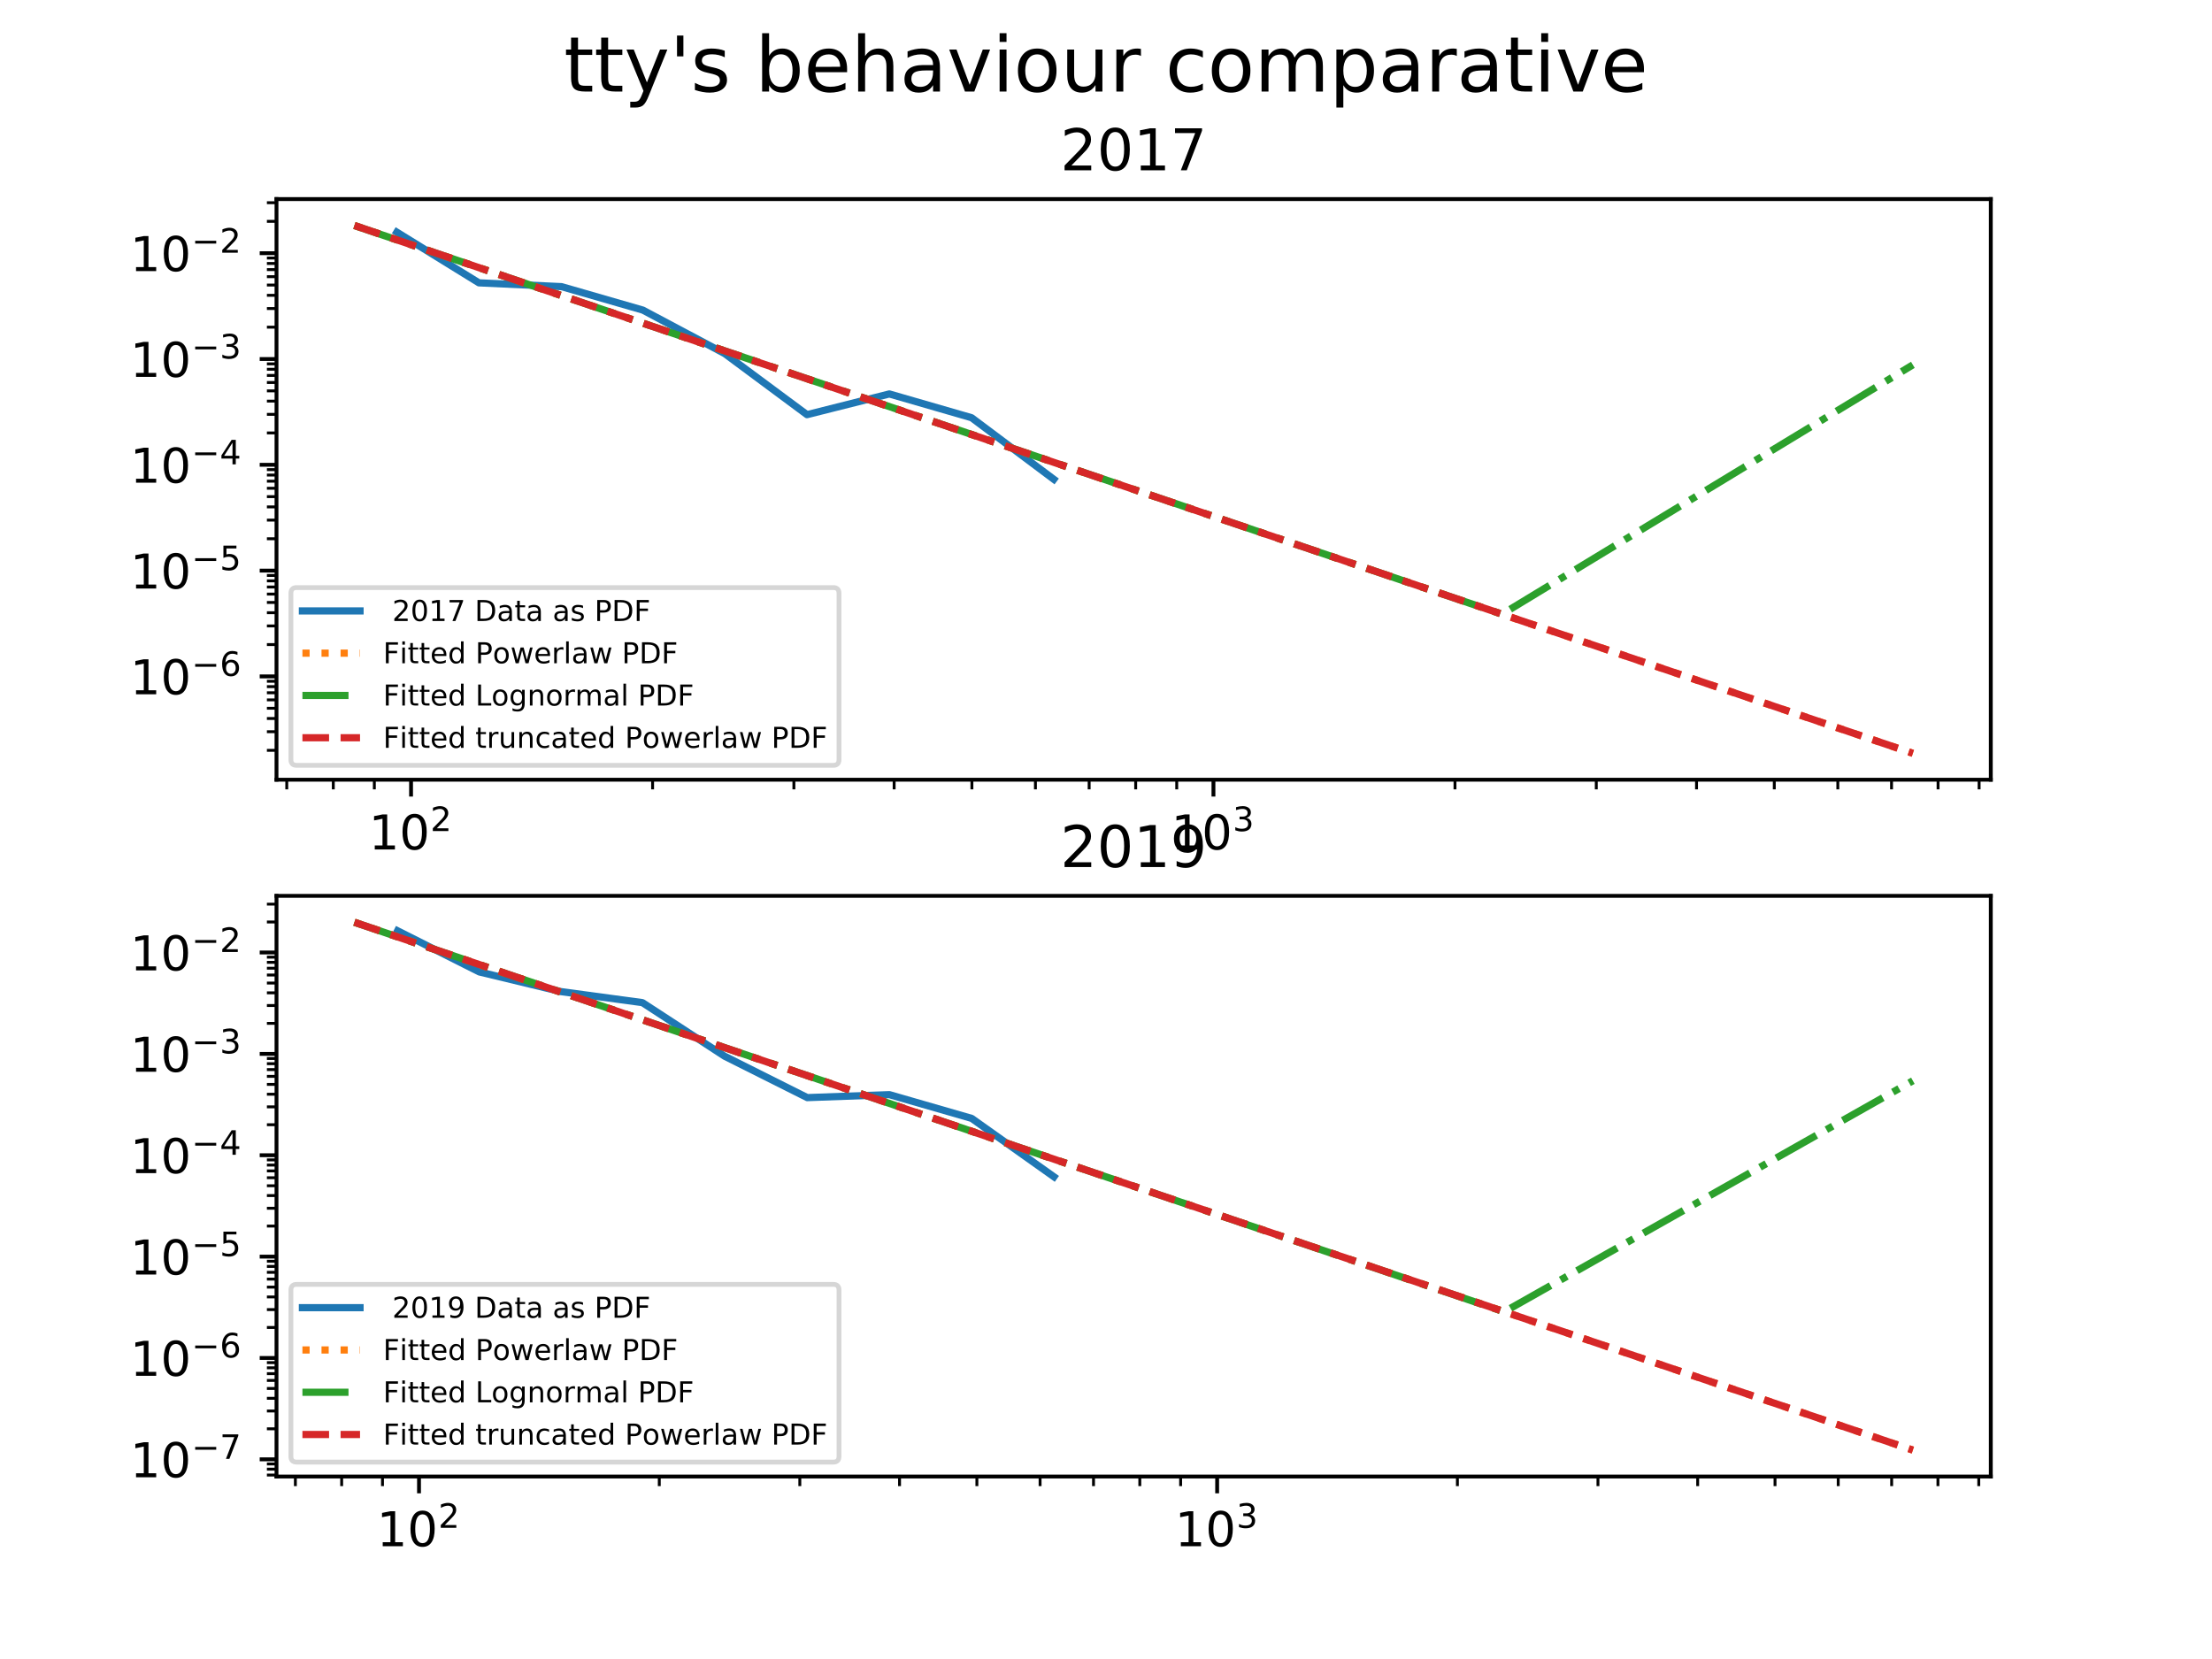 <?xml version="1.0" encoding="utf-8" standalone="no"?>
<!DOCTYPE svg PUBLIC "-//W3C//DTD SVG 1.1//EN"
  "http://www.w3.org/Graphics/SVG/1.1/DTD/svg11.dtd">
<!-- Created with matplotlib (https://matplotlib.org/) -->
<svg height="345.6pt" version="1.1" viewBox="0 0 460.8 345.6" width="460.8pt" xmlns="http://www.w3.org/2000/svg" xmlns:xlink="http://www.w3.org/1999/xlink">
 <defs>
  <style type="text/css">
*{stroke-linecap:butt;stroke-linejoin:round;}
  </style>
 </defs>
 <g id="figure_1">
  <g id="patch_1">
   <path d="M 0 345.6 
L 460.8 345.6 
L 460.8 0 
L 0 0 
z
" style="fill:#ffffff;"/>
  </g>
  <g id="axes_1">
   <g id="patch_2">
    <path d="M 57.6 162.432 
L 414.72 162.432 
L 414.72 41.472 
L 57.6 41.472 
z
" style="fill:#ffffff;"/>
   </g>
   <g id="matplotlib.axis_1">
    <g id="xtick_1">
     <g id="line2d_1">
      <defs>
       <path d="M 0 0 
L 0 3.5 
" id="m3f628a7063" style="stroke:#000000;stroke-width:0.8;"/>
      </defs>
      <g>
       <use style="stroke:#000000;stroke-width:0.8;" x="85.63" xlink:href="#m3f628a7063" y="162.432"/>
      </g>
     </g>
     <g id="text_1">
      <!-- $\mathdefault{10^{2}}$ -->
      <defs>
       <path d="M 12.406 8.297 
L 28.516 8.297 
L 28.516 63.922 
L 10.984 60.406 
L 10.984 69.391 
L 28.422 72.906 
L 38.281 72.906 
L 38.281 8.297 
L 54.391 8.297 
L 54.391 0 
L 12.406 0 
z
" id="DejaVuSans-49"/>
       <path d="M 31.781 66.406 
Q 24.172 66.406 20.328 58.906 
Q 16.5 51.422 16.5 36.375 
Q 16.5 21.391 20.328 13.891 
Q 24.172 6.391 31.781 6.391 
Q 39.453 6.391 43.281 13.891 
Q 47.125 21.391 47.125 36.375 
Q 47.125 51.422 43.281 58.906 
Q 39.453 66.406 31.781 66.406 
z
M 31.781 74.219 
Q 44.047 74.219 50.516 64.516 
Q 56.984 54.828 56.984 36.375 
Q 56.984 17.969 50.516 8.266 
Q 44.047 -1.422 31.781 -1.422 
Q 19.531 -1.422 13.062 8.266 
Q 6.594 17.969 6.594 36.375 
Q 6.594 54.828 13.062 64.516 
Q 19.531 74.219 31.781 74.219 
z
" id="DejaVuSans-48"/>
       <path d="M 19.188 8.297 
L 53.609 8.297 
L 53.609 0 
L 7.328 0 
L 7.328 8.297 
Q 12.938 14.109 22.625 23.891 
Q 32.328 33.688 34.812 36.531 
Q 39.547 41.844 41.422 45.531 
Q 43.312 49.219 43.312 52.781 
Q 43.312 58.594 39.234 62.25 
Q 35.156 65.922 28.609 65.922 
Q 23.969 65.922 18.812 64.312 
Q 13.672 62.703 7.812 59.422 
L 7.812 69.391 
Q 13.766 71.781 18.938 73 
Q 24.125 74.219 28.422 74.219 
Q 39.75 74.219 46.484 68.547 
Q 53.219 62.891 53.219 53.422 
Q 53.219 48.922 51.531 44.891 
Q 49.859 40.875 45.406 35.406 
Q 44.188 33.984 37.641 27.219 
Q 31.109 20.453 19.188 8.297 
z
" id="DejaVuSans-50"/>
      </defs>
      <g transform="translate(76.83 177.03)scale(0.1 -0.1)">
       <use transform="translate(0 0.766)" xlink:href="#DejaVuSans-49"/>
       <use transform="translate(63.623 0.766)" xlink:href="#DejaVuSans-48"/>
       <use transform="translate(128.203 39.047)scale(0.7)" xlink:href="#DejaVuSans-50"/>
      </g>
     </g>
    </g>
    <g id="xtick_2">
     <g id="line2d_2">
      <g>
       <use style="stroke:#000000;stroke-width:0.8;" x="252.783" xlink:href="#m3f628a7063" y="162.432"/>
      </g>
     </g>
     <g id="text_2">
      <!-- $\mathdefault{10^{3}}$ -->
      <defs>
       <path d="M 40.578 39.312 
Q 47.656 37.797 51.625 33 
Q 55.609 28.219 55.609 21.188 
Q 55.609 10.406 48.188 4.484 
Q 40.766 -1.422 27.094 -1.422 
Q 22.516 -1.422 17.656 -0.516 
Q 12.797 0.391 7.625 2.203 
L 7.625 11.719 
Q 11.719 9.328 16.594 8.109 
Q 21.484 6.891 26.812 6.891 
Q 36.078 6.891 40.938 10.547 
Q 45.797 14.203 45.797 21.188 
Q 45.797 27.641 41.281 31.266 
Q 36.766 34.906 28.719 34.906 
L 20.219 34.906 
L 20.219 43.016 
L 29.109 43.016 
Q 36.375 43.016 40.234 45.922 
Q 44.094 48.828 44.094 54.297 
Q 44.094 59.906 40.109 62.906 
Q 36.141 65.922 28.719 65.922 
Q 24.656 65.922 20.016 65.031 
Q 15.375 64.156 9.812 62.312 
L 9.812 71.094 
Q 15.438 72.656 20.344 73.438 
Q 25.25 74.219 29.594 74.219 
Q 40.828 74.219 47.359 69.109 
Q 53.906 64.016 53.906 55.328 
Q 53.906 49.266 50.438 45.094 
Q 46.969 40.922 40.578 39.312 
z
" id="DejaVuSans-51"/>
      </defs>
      <g transform="translate(243.983 177.03)scale(0.1 -0.1)">
       <use transform="translate(0 0.766)" xlink:href="#DejaVuSans-49"/>
       <use transform="translate(63.623 0.766)" xlink:href="#DejaVuSans-48"/>
       <use transform="translate(128.203 39.047)scale(0.7)" xlink:href="#DejaVuSans-51"/>
      </g>
     </g>
    </g>
    <g id="xtick_3">
     <g id="line2d_3">
      <defs>
       <path d="M 0 0 
L 0 2 
" id="m9abc4e51f7" style="stroke:#000000;stroke-width:0.6;"/>
      </defs>
      <g>
       <use style="stroke:#000000;stroke-width:0.6;" x="59.738" xlink:href="#m9abc4e51f7" y="162.432"/>
      </g>
     </g>
    </g>
    <g id="xtick_4">
     <g id="line2d_4">
      <g>
       <use style="stroke:#000000;stroke-width:0.6;" x="69.432" xlink:href="#m9abc4e51f7" y="162.432"/>
      </g>
     </g>
    </g>
    <g id="xtick_5">
     <g id="line2d_5">
      <g>
       <use style="stroke:#000000;stroke-width:0.6;" x="77.982" xlink:href="#m9abc4e51f7" y="162.432"/>
      </g>
     </g>
    </g>
    <g id="xtick_6">
     <g id="line2d_6">
      <g>
       <use style="stroke:#000000;stroke-width:0.6;" x="135.948" xlink:href="#m9abc4e51f7" y="162.432"/>
      </g>
     </g>
    </g>
    <g id="xtick_7">
     <g id="line2d_7">
      <g>
       <use style="stroke:#000000;stroke-width:0.6;" x="165.382" xlink:href="#m9abc4e51f7" y="162.432"/>
      </g>
     </g>
    </g>
    <g id="xtick_8">
     <g id="line2d_8">
      <g>
       <use style="stroke:#000000;stroke-width:0.6;" x="186.266" xlink:href="#m9abc4e51f7" y="162.432"/>
      </g>
     </g>
    </g>
    <g id="xtick_9">
     <g id="line2d_9">
      <g>
       <use style="stroke:#000000;stroke-width:0.6;" x="202.465" xlink:href="#m9abc4e51f7" y="162.432"/>
      </g>
     </g>
    </g>
    <g id="xtick_10">
     <g id="line2d_10">
      <g>
       <use style="stroke:#000000;stroke-width:0.6;" x="215.7" xlink:href="#m9abc4e51f7" y="162.432"/>
      </g>
     </g>
    </g>
    <g id="xtick_11">
     <g id="line2d_11">
      <g>
       <use style="stroke:#000000;stroke-width:0.6;" x="226.89" xlink:href="#m9abc4e51f7" y="162.432"/>
      </g>
     </g>
    </g>
    <g id="xtick_12">
     <g id="line2d_12">
      <g>
       <use style="stroke:#000000;stroke-width:0.6;" x="236.584" xlink:href="#m9abc4e51f7" y="162.432"/>
      </g>
     </g>
    </g>
    <g id="xtick_13">
     <g id="line2d_13">
      <g>
       <use style="stroke:#000000;stroke-width:0.6;" x="245.134" xlink:href="#m9abc4e51f7" y="162.432"/>
      </g>
     </g>
    </g>
    <g id="xtick_14">
     <g id="line2d_14">
      <g>
       <use style="stroke:#000000;stroke-width:0.6;" x="303.1" xlink:href="#m9abc4e51f7" y="162.432"/>
      </g>
     </g>
    </g>
    <g id="xtick_15">
     <g id="line2d_15">
      <g>
       <use style="stroke:#000000;stroke-width:0.6;" x="332.534" xlink:href="#m9abc4e51f7" y="162.432"/>
      </g>
     </g>
    </g>
    <g id="xtick_16">
     <g id="line2d_16">
      <g>
       <use style="stroke:#000000;stroke-width:0.6;" x="353.418" xlink:href="#m9abc4e51f7" y="162.432"/>
      </g>
     </g>
    </g>
    <g id="xtick_17">
     <g id="line2d_17">
      <g>
       <use style="stroke:#000000;stroke-width:0.6;" x="369.617" xlink:href="#m9abc4e51f7" y="162.432"/>
      </g>
     </g>
    </g>
    <g id="xtick_18">
     <g id="line2d_18">
      <g>
       <use style="stroke:#000000;stroke-width:0.6;" x="382.852" xlink:href="#m9abc4e51f7" y="162.432"/>
      </g>
     </g>
    </g>
    <g id="xtick_19">
     <g id="line2d_19">
      <g>
       <use style="stroke:#000000;stroke-width:0.6;" x="394.042" xlink:href="#m9abc4e51f7" y="162.432"/>
      </g>
     </g>
    </g>
    <g id="xtick_20">
     <g id="line2d_20">
      <g>
       <use style="stroke:#000000;stroke-width:0.6;" x="403.736" xlink:href="#m9abc4e51f7" y="162.432"/>
      </g>
     </g>
    </g>
    <g id="xtick_21">
     <g id="line2d_21">
      <g>
       <use style="stroke:#000000;stroke-width:0.6;" x="412.286" xlink:href="#m9abc4e51f7" y="162.432"/>
      </g>
     </g>
    </g>
   </g>
   <g id="matplotlib.axis_2">
    <g id="ytick_1">
     <g id="line2d_22">
      <defs>
       <path d="M 0 0 
L -3.5 0 
" id="m9febe39b7a" style="stroke:#000000;stroke-width:0.8;"/>
      </defs>
      <g>
       <use style="stroke:#000000;stroke-width:0.8;" x="57.6" xlink:href="#m9febe39b7a" y="140.907"/>
      </g>
     </g>
     <g id="text_3">
      <!-- $\mathdefault{10^{-6}}$ -->
      <defs>
       <path d="M 10.594 35.5 
L 73.188 35.5 
L 73.188 27.203 
L 10.594 27.203 
z
" id="DejaVuSans-8722"/>
       <path d="M 33.016 40.375 
Q 26.375 40.375 22.484 35.828 
Q 18.609 31.297 18.609 23.391 
Q 18.609 15.531 22.484 10.953 
Q 26.375 6.391 33.016 6.391 
Q 39.656 6.391 43.531 10.953 
Q 47.406 15.531 47.406 23.391 
Q 47.406 31.297 43.531 35.828 
Q 39.656 40.375 33.016 40.375 
z
M 52.594 71.297 
L 52.594 62.312 
Q 48.875 64.062 45.094 64.984 
Q 41.312 65.922 37.594 65.922 
Q 27.828 65.922 22.672 59.328 
Q 17.531 52.734 16.797 39.406 
Q 19.672 43.656 24.016 45.922 
Q 28.375 48.188 33.594 48.188 
Q 44.578 48.188 50.953 41.516 
Q 57.328 34.859 57.328 23.391 
Q 57.328 12.156 50.688 5.359 
Q 44.047 -1.422 33.016 -1.422 
Q 20.359 -1.422 13.672 8.266 
Q 6.984 17.969 6.984 36.375 
Q 6.984 53.656 15.188 63.938 
Q 23.391 74.219 37.203 74.219 
Q 40.922 74.219 44.703 73.484 
Q 48.484 72.75 52.594 71.297 
z
" id="DejaVuSans-54"/>
      </defs>
      <g transform="translate(27.1 144.706)scale(0.1 -0.1)">
       <use transform="translate(0 0.766)" xlink:href="#DejaVuSans-49"/>
       <use transform="translate(63.623 0.766)" xlink:href="#DejaVuSans-48"/>
       <use transform="translate(128.203 39.047)scale(0.7)" xlink:href="#DejaVuSans-8722"/>
       <use transform="translate(186.855 39.047)scale(0.7)" xlink:href="#DejaVuSans-54"/>
      </g>
     </g>
    </g>
    <g id="ytick_2">
     <g id="line2d_23">
      <g>
       <use style="stroke:#000000;stroke-width:0.8;" x="57.6" xlink:href="#m9febe39b7a" y="118.867"/>
      </g>
     </g>
     <g id="text_4">
      <!-- $\mathdefault{10^{-5}}$ -->
      <defs>
       <path d="M 10.797 72.906 
L 49.516 72.906 
L 49.516 64.594 
L 19.828 64.594 
L 19.828 46.734 
Q 21.969 47.469 24.109 47.828 
Q 26.266 48.188 28.422 48.188 
Q 40.625 48.188 47.75 41.5 
Q 54.891 34.812 54.891 23.391 
Q 54.891 11.625 47.562 5.094 
Q 40.234 -1.422 26.906 -1.422 
Q 22.312 -1.422 17.547 -0.641 
Q 12.797 0.141 7.719 1.703 
L 7.719 11.625 
Q 12.109 9.234 16.797 8.062 
Q 21.484 6.891 26.703 6.891 
Q 35.156 6.891 40.078 11.328 
Q 45.016 15.766 45.016 23.391 
Q 45.016 31 40.078 35.438 
Q 35.156 39.891 26.703 39.891 
Q 22.75 39.891 18.812 39.016 
Q 14.891 38.141 10.797 36.281 
z
" id="DejaVuSans-53"/>
      </defs>
      <g transform="translate(27.1 122.667)scale(0.1 -0.1)">
       <use transform="translate(0 0.684)" xlink:href="#DejaVuSans-49"/>
       <use transform="translate(63.623 0.684)" xlink:href="#DejaVuSans-48"/>
       <use transform="translate(128.203 38.966)scale(0.7)" xlink:href="#DejaVuSans-8722"/>
       <use transform="translate(186.855 38.966)scale(0.7)" xlink:href="#DejaVuSans-53"/>
      </g>
     </g>
    </g>
    <g id="ytick_3">
     <g id="line2d_24">
      <g>
       <use style="stroke:#000000;stroke-width:0.8;" x="57.6" xlink:href="#m9febe39b7a" y="96.827"/>
      </g>
     </g>
     <g id="text_5">
      <!-- $\mathdefault{10^{-4}}$ -->
      <defs>
       <path d="M 37.797 64.312 
L 12.891 25.391 
L 37.797 25.391 
z
M 35.203 72.906 
L 47.609 72.906 
L 47.609 25.391 
L 58.016 25.391 
L 58.016 17.188 
L 47.609 17.188 
L 47.609 0 
L 37.797 0 
L 37.797 17.188 
L 4.891 17.188 
L 4.891 26.703 
z
" id="DejaVuSans-52"/>
      </defs>
      <g transform="translate(27.1 100.627)scale(0.1 -0.1)">
       <use transform="translate(0 0.684)" xlink:href="#DejaVuSans-49"/>
       <use transform="translate(63.623 0.684)" xlink:href="#DejaVuSans-48"/>
       <use transform="translate(128.203 38.966)scale(0.7)" xlink:href="#DejaVuSans-8722"/>
       <use transform="translate(186.855 38.966)scale(0.7)" xlink:href="#DejaVuSans-52"/>
      </g>
     </g>
    </g>
    <g id="ytick_4">
     <g id="line2d_25">
      <g>
       <use style="stroke:#000000;stroke-width:0.8;" x="57.6" xlink:href="#m9febe39b7a" y="74.788"/>
      </g>
     </g>
     <g id="text_6">
      <!-- $\mathdefault{10^{-3}}$ -->
      <g transform="translate(27.1 78.587)scale(0.1 -0.1)">
       <use transform="translate(0 0.766)" xlink:href="#DejaVuSans-49"/>
       <use transform="translate(63.623 0.766)" xlink:href="#DejaVuSans-48"/>
       <use transform="translate(128.203 39.047)scale(0.7)" xlink:href="#DejaVuSans-8722"/>
       <use transform="translate(186.855 39.047)scale(0.7)" xlink:href="#DejaVuSans-51"/>
      </g>
     </g>
    </g>
    <g id="ytick_5">
     <g id="line2d_26">
      <g>
       <use style="stroke:#000000;stroke-width:0.8;" x="57.6" xlink:href="#m9febe39b7a" y="52.748"/>
      </g>
     </g>
     <g id="text_7">
      <!-- $\mathdefault{10^{-2}}$ -->
      <g transform="translate(27.1 56.547)scale(0.1 -0.1)">
       <use transform="translate(0 0.766)" xlink:href="#DejaVuSans-49"/>
       <use transform="translate(63.623 0.766)" xlink:href="#DejaVuSans-48"/>
       <use transform="translate(128.203 39.047)scale(0.7)" xlink:href="#DejaVuSans-8722"/>
       <use transform="translate(186.855 39.047)scale(0.7)" xlink:href="#DejaVuSans-50"/>
      </g>
     </g>
    </g>
    <g id="ytick_6">
     <g id="line2d_27">
      <defs>
       <path d="M 0 0 
L -2 0 
" id="m41fd028d6a" style="stroke:#000000;stroke-width:0.6;"/>
      </defs>
      <g>
       <use style="stroke:#000000;stroke-width:0.6;" x="57.6" xlink:href="#m41fd028d6a" y="156.313"/>
      </g>
     </g>
    </g>
    <g id="ytick_7">
     <g id="line2d_28">
      <g>
       <use style="stroke:#000000;stroke-width:0.6;" x="57.6" xlink:href="#m41fd028d6a" y="152.431"/>
      </g>
     </g>
    </g>
    <g id="ytick_8">
     <g id="line2d_29">
      <g>
       <use style="stroke:#000000;stroke-width:0.6;" x="57.6" xlink:href="#m41fd028d6a" y="149.678"/>
      </g>
     </g>
    </g>
    <g id="ytick_9">
     <g id="line2d_30">
      <g>
       <use style="stroke:#000000;stroke-width:0.6;" x="57.6" xlink:href="#m41fd028d6a" y="147.542"/>
      </g>
     </g>
    </g>
    <g id="ytick_10">
     <g id="line2d_31">
      <g>
       <use style="stroke:#000000;stroke-width:0.6;" x="57.6" xlink:href="#m41fd028d6a" y="145.797"/>
      </g>
     </g>
    </g>
    <g id="ytick_11">
     <g id="line2d_32">
      <g>
       <use style="stroke:#000000;stroke-width:0.6;" x="57.6" xlink:href="#m41fd028d6a" y="144.321"/>
      </g>
     </g>
    </g>
    <g id="ytick_12">
     <g id="line2d_33">
      <g>
       <use style="stroke:#000000;stroke-width:0.6;" x="57.6" xlink:href="#m41fd028d6a" y="143.043"/>
      </g>
     </g>
    </g>
    <g id="ytick_13">
     <g id="line2d_34">
      <g>
       <use style="stroke:#000000;stroke-width:0.6;" x="57.6" xlink:href="#m41fd028d6a" y="141.916"/>
      </g>
     </g>
    </g>
    <g id="ytick_14">
     <g id="line2d_35">
      <g>
       <use style="stroke:#000000;stroke-width:0.6;" x="57.6" xlink:href="#m41fd028d6a" y="134.273"/>
      </g>
     </g>
    </g>
    <g id="ytick_15">
     <g id="line2d_36">
      <g>
       <use style="stroke:#000000;stroke-width:0.6;" x="57.6" xlink:href="#m41fd028d6a" y="130.392"/>
      </g>
     </g>
    </g>
    <g id="ytick_16">
     <g id="line2d_37">
      <g>
       <use style="stroke:#000000;stroke-width:0.6;" x="57.6" xlink:href="#m41fd028d6a" y="127.638"/>
      </g>
     </g>
    </g>
    <g id="ytick_17">
     <g id="line2d_38">
      <g>
       <use style="stroke:#000000;stroke-width:0.6;" x="57.6" xlink:href="#m41fd028d6a" y="125.502"/>
      </g>
     </g>
    </g>
    <g id="ytick_18">
     <g id="line2d_39">
      <g>
       <use style="stroke:#000000;stroke-width:0.6;" x="57.6" xlink:href="#m41fd028d6a" y="123.757"/>
      </g>
     </g>
    </g>
    <g id="ytick_19">
     <g id="line2d_40">
      <g>
       <use style="stroke:#000000;stroke-width:0.6;" x="57.6" xlink:href="#m41fd028d6a" y="122.281"/>
      </g>
     </g>
    </g>
    <g id="ytick_20">
     <g id="line2d_41">
      <g>
       <use style="stroke:#000000;stroke-width:0.6;" x="57.6" xlink:href="#m41fd028d6a" y="121.003"/>
      </g>
     </g>
    </g>
    <g id="ytick_21">
     <g id="line2d_42">
      <g>
       <use style="stroke:#000000;stroke-width:0.6;" x="57.6" xlink:href="#m41fd028d6a" y="119.876"/>
      </g>
     </g>
    </g>
    <g id="ytick_22">
     <g id="line2d_43">
      <g>
       <use style="stroke:#000000;stroke-width:0.6;" x="57.6" xlink:href="#m41fd028d6a" y="112.233"/>
      </g>
     </g>
    </g>
    <g id="ytick_23">
     <g id="line2d_44">
      <g>
       <use style="stroke:#000000;stroke-width:0.6;" x="57.6" xlink:href="#m41fd028d6a" y="108.352"/>
      </g>
     </g>
    </g>
    <g id="ytick_24">
     <g id="line2d_45">
      <g>
       <use style="stroke:#000000;stroke-width:0.6;" x="57.6" xlink:href="#m41fd028d6a" y="105.598"/>
      </g>
     </g>
    </g>
    <g id="ytick_25">
     <g id="line2d_46">
      <g>
       <use style="stroke:#000000;stroke-width:0.6;" x="57.6" xlink:href="#m41fd028d6a" y="103.462"/>
      </g>
     </g>
    </g>
    <g id="ytick_26">
     <g id="line2d_47">
      <g>
       <use style="stroke:#000000;stroke-width:0.6;" x="57.6" xlink:href="#m41fd028d6a" y="101.717"/>
      </g>
     </g>
    </g>
    <g id="ytick_27">
     <g id="line2d_48">
      <g>
       <use style="stroke:#000000;stroke-width:0.6;" x="57.6" xlink:href="#m41fd028d6a" y="100.242"/>
      </g>
     </g>
    </g>
    <g id="ytick_28">
     <g id="line2d_49">
      <g>
       <use style="stroke:#000000;stroke-width:0.6;" x="57.6" xlink:href="#m41fd028d6a" y="98.963"/>
      </g>
     </g>
    </g>
    <g id="ytick_29">
     <g id="line2d_50">
      <g>
       <use style="stroke:#000000;stroke-width:0.6;" x="57.6" xlink:href="#m41fd028d6a" y="97.836"/>
      </g>
     </g>
    </g>
    <g id="ytick_30">
     <g id="line2d_51">
      <g>
       <use style="stroke:#000000;stroke-width:0.6;" x="57.6" xlink:href="#m41fd028d6a" y="90.193"/>
      </g>
     </g>
    </g>
    <g id="ytick_31">
     <g id="line2d_52">
      <g>
       <use style="stroke:#000000;stroke-width:0.6;" x="57.6" xlink:href="#m41fd028d6a" y="86.312"/>
      </g>
     </g>
    </g>
    <g id="ytick_32">
     <g id="line2d_53">
      <g>
       <use style="stroke:#000000;stroke-width:0.6;" x="57.6" xlink:href="#m41fd028d6a" y="83.558"/>
      </g>
     </g>
    </g>
    <g id="ytick_33">
     <g id="line2d_54">
      <g>
       <use style="stroke:#000000;stroke-width:0.6;" x="57.6" xlink:href="#m41fd028d6a" y="81.422"/>
      </g>
     </g>
    </g>
    <g id="ytick_34">
     <g id="line2d_55">
      <g>
       <use style="stroke:#000000;stroke-width:0.6;" x="57.6" xlink:href="#m41fd028d6a" y="79.677"/>
      </g>
     </g>
    </g>
    <g id="ytick_35">
     <g id="line2d_56">
      <g>
       <use style="stroke:#000000;stroke-width:0.6;" x="57.6" xlink:href="#m41fd028d6a" y="78.202"/>
      </g>
     </g>
    </g>
    <g id="ytick_36">
     <g id="line2d_57">
      <g>
       <use style="stroke:#000000;stroke-width:0.6;" x="57.6" xlink:href="#m41fd028d6a" y="76.923"/>
      </g>
     </g>
    </g>
    <g id="ytick_37">
     <g id="line2d_58">
      <g>
       <use style="stroke:#000000;stroke-width:0.6;" x="57.6" xlink:href="#m41fd028d6a" y="75.796"/>
      </g>
     </g>
    </g>
    <g id="ytick_38">
     <g id="line2d_59">
      <g>
       <use style="stroke:#000000;stroke-width:0.6;" x="57.6" xlink:href="#m41fd028d6a" y="68.153"/>
      </g>
     </g>
    </g>
    <g id="ytick_39">
     <g id="line2d_60">
      <g>
       <use style="stroke:#000000;stroke-width:0.6;" x="57.6" xlink:href="#m41fd028d6a" y="64.272"/>
      </g>
     </g>
    </g>
    <g id="ytick_40">
     <g id="line2d_61">
      <g>
       <use style="stroke:#000000;stroke-width:0.6;" x="57.6" xlink:href="#m41fd028d6a" y="61.518"/>
      </g>
     </g>
    </g>
    <g id="ytick_41">
     <g id="line2d_62">
      <g>
       <use style="stroke:#000000;stroke-width:0.6;" x="57.6" xlink:href="#m41fd028d6a" y="59.382"/>
      </g>
     </g>
    </g>
    <g id="ytick_42">
     <g id="line2d_63">
      <g>
       <use style="stroke:#000000;stroke-width:0.6;" x="57.6" xlink:href="#m41fd028d6a" y="57.637"/>
      </g>
     </g>
    </g>
    <g id="ytick_43">
     <g id="line2d_64">
      <g>
       <use style="stroke:#000000;stroke-width:0.6;" x="57.6" xlink:href="#m41fd028d6a" y="56.162"/>
      </g>
     </g>
    </g>
    <g id="ytick_44">
     <g id="line2d_65">
      <g>
       <use style="stroke:#000000;stroke-width:0.6;" x="57.6" xlink:href="#m41fd028d6a" y="54.884"/>
      </g>
     </g>
    </g>
    <g id="ytick_45">
     <g id="line2d_66">
      <g>
       <use style="stroke:#000000;stroke-width:0.6;" x="57.6" xlink:href="#m41fd028d6a" y="53.756"/>
      </g>
     </g>
    </g>
    <g id="ytick_46">
     <g id="line2d_67">
      <g>
       <use style="stroke:#000000;stroke-width:0.6;" x="57.6" xlink:href="#m41fd028d6a" y="46.113"/>
      </g>
     </g>
    </g>
    <g id="ytick_47">
     <g id="line2d_68">
      <g>
       <use style="stroke:#000000;stroke-width:0.6;" x="57.6" xlink:href="#m41fd028d6a" y="42.232"/>
      </g>
     </g>
    </g>
   </g>
   <g id="line2d_69">
    <path clip-path="url(#p8b8e6ac196)" d="M 82.667 48.363 
L 99.768 58.92 
L 116.975 59.712 
L 133.924 64.601 
L 150.976 73.665 
L 168.113 86.382 
L 185.261 82.065 
L 202.392 87.016 
L 219.529 99.846 
M 304.981 111.064 
M 390.444 122.332 
" style="fill:none;stroke:#1f77b4;stroke-linecap:square;stroke-width:1.5;"/>
   </g>
   <g id="line2d_70">
    <path clip-path="url(#p8b8e6ac196)" d="M 73.833 46.97 
L 75.521 47.542 
L 76.351 47.823 
L 77.171 48.101 
L 78.784 48.647 
L 79.578 48.916 
L 80.362 49.182 
L 81.907 49.705 
L 82.667 49.962 
L 83.419 50.217 
L 84.164 50.469 
L 84.901 50.719 
L 86.353 51.211 
L 87.068 51.453 
L 87.776 51.693 
L 88.478 51.931 
L 89.172 52.166 
L 89.86 52.399 
L 90.542 52.63 
L 91.886 53.085 
L 92.549 53.31 
L 93.206 53.532 
L 95.142 54.188 
L 97.028 54.827 
L 98.258 55.243 
L 100.066 55.856 
L 100.658 56.056 
L 101.246 56.255 
L 102.408 56.649 
L 104.116 57.227 
L 109.012 58.886 
L 110.056 59.239 
L 110.573 59.414 
L 112.603 60.102 
L 114.09 60.606 
L 116.502 61.423 
L 118.376 62.057 
L 119.294 62.369 
L 120.651 62.828 
L 121.098 62.979 
L 121.542 63.13 
L 121.983 63.279 
L 123.291 63.722 
L 124.576 64.158 
L 127.08 65.005 
L 128.702 65.555 
L 131.069 66.357 
L 131.457 66.488 
L 132.225 66.748 
L 133.737 67.26 
L 135.219 67.762 
L 138.446 68.855 
L 139.835 69.326 
L 140.178 69.442 
L 142.867 70.353 
L 144.82 71.014 
L 147.346 71.87 
L 151.856 73.397 
L 158.536 75.66 
L 165.382 77.979 
L 167.293 78.626 
L 177.192 81.979 
L 178.01 82.256 
L 183.491 84.113 
L 187.881 85.6 
L 202.899 90.686 
L 203.043 90.735 
L 208.186 92.477 
L 219.357 96.261 
L 312.898 127.944 
L 398.487 156.934 
" style="fill:none;stroke:#ff7f0e;stroke-dasharray:1.5,2.475;stroke-dashoffset:0;stroke-width:1.5;"/>
   </g>
   <g id="line2d_71">
    <path clip-path="url(#p8b8e6ac196)" d="M 73.833 46.981 
L 75.521 47.552 
L 76.351 47.833 
L 77.171 48.11 
L 78.784 48.656 
L 79.578 48.925 
L 80.362 49.19 
L 81.907 49.713 
L 82.667 49.97 
L 83.419 50.225 
L 84.164 50.477 
L 84.901 50.726 
L 86.353 51.217 
L 87.068 51.459 
L 87.776 51.699 
L 88.478 51.936 
L 89.172 52.171 
L 89.86 52.404 
L 90.542 52.635 
L 91.886 53.09 
L 92.549 53.314 
L 93.206 53.536 
L 95.142 54.191 
L 97.028 54.83 
L 98.258 55.246 
L 100.066 55.858 
L 100.658 56.058 
L 101.246 56.257 
L 102.408 56.65 
L 104.116 57.228 
L 109.012 58.885 
L 110.056 59.239 
L 110.573 59.413 
L 112.603 60.101 
L 114.09 60.604 
L 116.502 61.42 
L 118.376 62.054 
L 119.294 62.365 
L 120.651 62.825 
L 121.098 62.976 
L 121.542 63.126 
L 121.983 63.275 
L 123.291 63.718 
L 124.576 64.153 
L 127.08 65 
L 128.702 65.55 
L 131.069 66.351 
L 131.457 66.482 
L 132.225 66.742 
L 133.737 67.254 
L 135.219 67.756 
L 138.446 68.848 
L 139.835 69.318 
L 140.178 69.434 
L 142.867 70.345 
L 144.82 71.006 
L 147.346 71.861 
L 151.856 73.388 
L 158.536 75.65 
L 165.382 77.968 
L 167.293 78.615 
L 177.192 81.967 
L 178.01 82.244 
L 183.491 84.1 
L 187.881 85.587 
L 202.899 90.674 
L 203.043 90.723 
L 208.186 92.465 
L 219.357 96.249 
L 312.898 127.953 
L 398.487 76 
" style="fill:none;stroke:#2ca02c;stroke-dasharray:9.6,2.4,1.5,2.4;stroke-dashoffset:0;stroke-width:1.5;"/>
   </g>
   <g id="line2d_72">
    <path clip-path="url(#p8b8e6ac196)" d="M 73.833 46.97 
L 75.521 47.542 
L 76.351 47.823 
L 77.171 48.101 
L 78.784 48.647 
L 79.578 48.916 
L 80.362 49.182 
L 81.907 49.705 
L 82.667 49.963 
L 83.419 50.217 
L 84.164 50.47 
L 84.901 50.719 
L 86.353 51.211 
L 87.068 51.453 
L 87.776 51.693 
L 88.478 51.931 
L 89.172 52.166 
L 89.86 52.399 
L 90.542 52.63 
L 91.886 53.085 
L 92.549 53.31 
L 93.206 53.532 
L 95.142 54.188 
L 97.028 54.827 
L 98.258 55.243 
L 100.066 55.856 
L 100.658 56.056 
L 101.246 56.255 
L 102.408 56.649 
L 104.116 57.227 
L 109.012 58.886 
L 110.056 59.239 
L 110.573 59.414 
L 112.603 60.102 
L 114.09 60.606 
L 116.502 61.423 
L 118.376 62.057 
L 119.294 62.369 
L 120.651 62.828 
L 121.098 62.979 
L 121.542 63.13 
L 121.983 63.279 
L 123.291 63.722 
L 124.576 64.157 
L 127.08 65.005 
L 128.702 65.555 
L 131.069 66.357 
L 131.457 66.488 
L 132.225 66.748 
L 133.737 67.26 
L 135.219 67.762 
L 138.446 68.855 
L 139.835 69.326 
L 140.178 69.442 
L 142.867 70.353 
L 144.82 71.014 
L 147.346 71.87 
L 151.856 73.397 
L 158.536 75.66 
L 165.382 77.979 
L 167.293 78.626 
L 177.192 81.979 
L 178.01 82.256 
L 183.491 84.112 
L 187.881 85.599 
L 202.899 90.686 
L 203.043 90.735 
L 208.186 92.477 
L 219.357 96.26 
L 312.898 127.943 
L 398.487 156.933 
" style="fill:none;stroke:#d62728;stroke-dasharray:5.55,2.4;stroke-dashoffset:0;stroke-width:1.5;"/>
   </g>
   <g id="patch_3">
    <path d="M 57.6 162.432 
L 57.6 41.472 
" style="fill:none;stroke:#000000;stroke-linecap:square;stroke-linejoin:miter;stroke-width:0.8;"/>
   </g>
   <g id="patch_4">
    <path d="M 414.72 162.432 
L 414.72 41.472 
" style="fill:none;stroke:#000000;stroke-linecap:square;stroke-linejoin:miter;stroke-width:0.8;"/>
   </g>
   <g id="patch_5">
    <path d="M 57.6 162.432 
L 414.72 162.432 
" style="fill:none;stroke:#000000;stroke-linecap:square;stroke-linejoin:miter;stroke-width:0.8;"/>
   </g>
   <g id="patch_6">
    <path d="M 57.6 41.472 
L 414.72 41.472 
" style="fill:none;stroke:#000000;stroke-linecap:square;stroke-linejoin:miter;stroke-width:0.8;"/>
   </g>
   <g id="text_8">
    <!-- 2017 -->
    <defs>
     <path d="M 8.203 72.906 
L 55.078 72.906 
L 55.078 68.703 
L 28.609 0 
L 18.312 0 
L 43.219 64.594 
L 8.203 64.594 
z
" id="DejaVuSans-55"/>
    </defs>
    <g transform="translate(220.89 35.472)scale(0.12 -0.12)">
     <use xlink:href="#DejaVuSans-50"/>
     <use x="63.623" xlink:href="#DejaVuSans-48"/>
     <use x="127.246" xlink:href="#DejaVuSans-49"/>
     <use x="190.869" xlink:href="#DejaVuSans-55"/>
    </g>
   </g>
   <g id="legend_1">
    <g id="patch_7">
     <path d="M 61.8 159.432 
L 173.581 159.432 
Q 174.781 159.432 174.781 158.232 
L 174.781 123.605 
Q 174.781 122.404 173.581 122.404 
L 61.8 122.404 
Q 60.6 122.404 60.6 123.605 
L 60.6 158.232 
Q 60.6 159.432 61.8 159.432 
z
" style="fill:#ffffff;opacity:0.8;stroke:#cccccc;stroke-linejoin:miter;"/>
    </g>
    <g id="line2d_73">
     <path d="M 63 127.264 
L 75 127.264 
" style="fill:none;stroke:#1f77b4;stroke-linecap:square;stroke-width:1.5;"/>
    </g>
    <g id="line2d_74"/>
    <g id="text_9">
     <!--  2017 Data as PDF -->
     <defs>
      <path id="DejaVuSans-32"/>
      <path d="M 19.672 64.797 
L 19.672 8.109 
L 31.594 8.109 
Q 46.688 8.109 53.688 14.938 
Q 60.688 21.781 60.688 36.531 
Q 60.688 51.172 53.688 57.984 
Q 46.688 64.797 31.594 64.797 
z
M 9.812 72.906 
L 30.078 72.906 
Q 51.266 72.906 61.172 64.094 
Q 71.094 55.281 71.094 36.531 
Q 71.094 17.672 61.125 8.828 
Q 51.172 0 30.078 0 
L 9.812 0 
z
" id="DejaVuSans-68"/>
      <path d="M 34.281 27.484 
Q 23.391 27.484 19.188 25 
Q 14.984 22.516 14.984 16.5 
Q 14.984 11.719 18.141 8.906 
Q 21.297 6.109 26.703 6.109 
Q 34.188 6.109 38.703 11.406 
Q 43.219 16.703 43.219 25.484 
L 43.219 27.484 
z
M 52.203 31.203 
L 52.203 0 
L 43.219 0 
L 43.219 8.297 
Q 40.141 3.328 35.547 0.953 
Q 30.953 -1.422 24.312 -1.422 
Q 15.922 -1.422 10.953 3.297 
Q 6 8.016 6 15.922 
Q 6 25.141 12.172 29.828 
Q 18.359 34.516 30.609 34.516 
L 43.219 34.516 
L 43.219 35.406 
Q 43.219 41.609 39.141 45 
Q 35.062 48.391 27.688 48.391 
Q 23 48.391 18.547 47.266 
Q 14.109 46.141 10.016 43.891 
L 10.016 52.203 
Q 14.938 54.109 19.578 55.047 
Q 24.219 56 28.609 56 
Q 40.484 56 46.344 49.844 
Q 52.203 43.703 52.203 31.203 
z
" id="DejaVuSans-97"/>
      <path d="M 18.312 70.219 
L 18.312 54.688 
L 36.812 54.688 
L 36.812 47.703 
L 18.312 47.703 
L 18.312 18.016 
Q 18.312 11.328 20.141 9.422 
Q 21.969 7.516 27.594 7.516 
L 36.812 7.516 
L 36.812 0 
L 27.594 0 
Q 17.188 0 13.234 3.875 
Q 9.281 7.766 9.281 18.016 
L 9.281 47.703 
L 2.688 47.703 
L 2.688 54.688 
L 9.281 54.688 
L 9.281 70.219 
z
" id="DejaVuSans-116"/>
      <path d="M 44.281 53.078 
L 44.281 44.578 
Q 40.484 46.531 36.375 47.5 
Q 32.281 48.484 27.875 48.484 
Q 21.188 48.484 17.844 46.438 
Q 14.5 44.391 14.5 40.281 
Q 14.5 37.156 16.891 35.375 
Q 19.281 33.594 26.516 31.984 
L 29.594 31.297 
Q 39.156 29.25 43.188 25.516 
Q 47.219 21.781 47.219 15.094 
Q 47.219 7.469 41.188 3.016 
Q 35.156 -1.422 24.609 -1.422 
Q 20.219 -1.422 15.453 -0.562 
Q 10.688 0.297 5.422 2 
L 5.422 11.281 
Q 10.406 8.688 15.234 7.391 
Q 20.062 6.109 24.812 6.109 
Q 31.156 6.109 34.562 8.281 
Q 37.984 10.453 37.984 14.406 
Q 37.984 18.062 35.516 20.016 
Q 33.062 21.969 24.703 23.781 
L 21.578 24.516 
Q 13.234 26.266 9.516 29.906 
Q 5.812 33.547 5.812 39.891 
Q 5.812 47.609 11.281 51.797 
Q 16.75 56 26.812 56 
Q 31.781 56 36.172 55.266 
Q 40.578 54.547 44.281 53.078 
z
" id="DejaVuSans-115"/>
      <path d="M 19.672 64.797 
L 19.672 37.406 
L 32.078 37.406 
Q 38.969 37.406 42.719 40.969 
Q 46.484 44.531 46.484 51.125 
Q 46.484 57.672 42.719 61.234 
Q 38.969 64.797 32.078 64.797 
z
M 9.812 72.906 
L 32.078 72.906 
Q 44.344 72.906 50.609 67.359 
Q 56.891 61.812 56.891 51.125 
Q 56.891 40.328 50.609 34.812 
Q 44.344 29.297 32.078 29.297 
L 19.672 29.297 
L 19.672 0 
L 9.812 0 
z
" id="DejaVuSans-80"/>
      <path d="M 9.812 72.906 
L 51.703 72.906 
L 51.703 64.594 
L 19.672 64.594 
L 19.672 43.109 
L 48.578 43.109 
L 48.578 34.812 
L 19.672 34.812 
L 19.672 0 
L 9.812 0 
z
" id="DejaVuSans-70"/>
     </defs>
     <g transform="translate(79.8 129.364)scale(0.06 -0.06)">
      <use xlink:href="#DejaVuSans-32"/>
      <use x="31.787" xlink:href="#DejaVuSans-50"/>
      <use x="95.41" xlink:href="#DejaVuSans-48"/>
      <use x="159.033" xlink:href="#DejaVuSans-49"/>
      <use x="222.656" xlink:href="#DejaVuSans-55"/>
      <use x="286.279" xlink:href="#DejaVuSans-32"/>
      <use x="318.066" xlink:href="#DejaVuSans-68"/>
      <use x="395.068" xlink:href="#DejaVuSans-97"/>
      <use x="456.348" xlink:href="#DejaVuSans-116"/>
      <use x="495.557" xlink:href="#DejaVuSans-97"/>
      <use x="556.836" xlink:href="#DejaVuSans-32"/>
      <use x="588.623" xlink:href="#DejaVuSans-97"/>
      <use x="649.902" xlink:href="#DejaVuSans-115"/>
      <use x="702.002" xlink:href="#DejaVuSans-32"/>
      <use x="733.789" xlink:href="#DejaVuSans-80"/>
      <use x="794.092" xlink:href="#DejaVuSans-68"/>
      <use x="871.094" xlink:href="#DejaVuSans-70"/>
     </g>
    </g>
    <g id="line2d_75">
     <path d="M 63 136.07 
L 75 136.07 
" style="fill:none;stroke:#ff7f0e;stroke-dasharray:1.5,2.475;stroke-dashoffset:0;stroke-width:1.5;"/>
    </g>
    <g id="line2d_76"/>
    <g id="text_10">
     <!-- Fitted Powerlaw PDF -->
     <defs>
      <path d="M 9.422 54.688 
L 18.406 54.688 
L 18.406 0 
L 9.422 0 
z
M 9.422 75.984 
L 18.406 75.984 
L 18.406 64.594 
L 9.422 64.594 
z
" id="DejaVuSans-105"/>
      <path d="M 56.203 29.594 
L 56.203 25.203 
L 14.891 25.203 
Q 15.484 15.922 20.484 11.062 
Q 25.484 6.203 34.422 6.203 
Q 39.594 6.203 44.453 7.469 
Q 49.312 8.734 54.109 11.281 
L 54.109 2.781 
Q 49.266 0.734 44.188 -0.344 
Q 39.109 -1.422 33.891 -1.422 
Q 20.797 -1.422 13.156 6.188 
Q 5.516 13.812 5.516 26.812 
Q 5.516 40.234 12.766 48.109 
Q 20.016 56 32.328 56 
Q 43.359 56 49.781 48.891 
Q 56.203 41.797 56.203 29.594 
z
M 47.219 32.234 
Q 47.125 39.594 43.094 43.984 
Q 39.062 48.391 32.422 48.391 
Q 24.906 48.391 20.391 44.141 
Q 15.875 39.891 15.188 32.172 
z
" id="DejaVuSans-101"/>
      <path d="M 45.406 46.391 
L 45.406 75.984 
L 54.391 75.984 
L 54.391 0 
L 45.406 0 
L 45.406 8.203 
Q 42.578 3.328 38.25 0.953 
Q 33.938 -1.422 27.875 -1.422 
Q 17.969 -1.422 11.734 6.484 
Q 5.516 14.406 5.516 27.297 
Q 5.516 40.188 11.734 48.094 
Q 17.969 56 27.875 56 
Q 33.938 56 38.25 53.625 
Q 42.578 51.266 45.406 46.391 
z
M 14.797 27.297 
Q 14.797 17.391 18.875 11.75 
Q 22.953 6.109 30.078 6.109 
Q 37.203 6.109 41.297 11.75 
Q 45.406 17.391 45.406 27.297 
Q 45.406 37.203 41.297 42.844 
Q 37.203 48.484 30.078 48.484 
Q 22.953 48.484 18.875 42.844 
Q 14.797 37.203 14.797 27.297 
z
" id="DejaVuSans-100"/>
      <path d="M 30.609 48.391 
Q 23.391 48.391 19.188 42.75 
Q 14.984 37.109 14.984 27.297 
Q 14.984 17.484 19.156 11.844 
Q 23.344 6.203 30.609 6.203 
Q 37.797 6.203 41.984 11.859 
Q 46.188 17.531 46.188 27.297 
Q 46.188 37.016 41.984 42.703 
Q 37.797 48.391 30.609 48.391 
z
M 30.609 56 
Q 42.328 56 49.016 48.375 
Q 55.719 40.766 55.719 27.297 
Q 55.719 13.875 49.016 6.219 
Q 42.328 -1.422 30.609 -1.422 
Q 18.844 -1.422 12.172 6.219 
Q 5.516 13.875 5.516 27.297 
Q 5.516 40.766 12.172 48.375 
Q 18.844 56 30.609 56 
z
" id="DejaVuSans-111"/>
      <path d="M 4.203 54.688 
L 13.188 54.688 
L 24.422 12.016 
L 35.594 54.688 
L 46.188 54.688 
L 57.422 12.016 
L 68.609 54.688 
L 77.594 54.688 
L 63.281 0 
L 52.688 0 
L 40.922 44.828 
L 29.109 0 
L 18.5 0 
z
" id="DejaVuSans-119"/>
      <path d="M 41.109 46.297 
Q 39.594 47.172 37.812 47.578 
Q 36.031 48 33.891 48 
Q 26.266 48 22.188 43.047 
Q 18.109 38.094 18.109 28.812 
L 18.109 0 
L 9.078 0 
L 9.078 54.688 
L 18.109 54.688 
L 18.109 46.188 
Q 20.953 51.172 25.484 53.578 
Q 30.031 56 36.531 56 
Q 37.453 56 38.578 55.875 
Q 39.703 55.766 41.062 55.516 
z
" id="DejaVuSans-114"/>
      <path d="M 9.422 75.984 
L 18.406 75.984 
L 18.406 0 
L 9.422 0 
z
" id="DejaVuSans-108"/>
     </defs>
     <g transform="translate(79.8 138.17)scale(0.06 -0.06)">
      <use xlink:href="#DejaVuSans-70"/>
      <use x="57.41" xlink:href="#DejaVuSans-105"/>
      <use x="85.193" xlink:href="#DejaVuSans-116"/>
      <use x="124.402" xlink:href="#DejaVuSans-116"/>
      <use x="163.611" xlink:href="#DejaVuSans-101"/>
      <use x="225.135" xlink:href="#DejaVuSans-100"/>
      <use x="288.611" xlink:href="#DejaVuSans-32"/>
      <use x="320.398" xlink:href="#DejaVuSans-80"/>
      <use x="380.654" xlink:href="#DejaVuSans-111"/>
      <use x="441.836" xlink:href="#DejaVuSans-119"/>
      <use x="523.623" xlink:href="#DejaVuSans-101"/>
      <use x="585.146" xlink:href="#DejaVuSans-114"/>
      <use x="626.26" xlink:href="#DejaVuSans-108"/>
      <use x="654.043" xlink:href="#DejaVuSans-97"/>
      <use x="715.322" xlink:href="#DejaVuSans-119"/>
      <use x="797.109" xlink:href="#DejaVuSans-32"/>
      <use x="828.896" xlink:href="#DejaVuSans-80"/>
      <use x="889.199" xlink:href="#DejaVuSans-68"/>
      <use x="966.201" xlink:href="#DejaVuSans-70"/>
     </g>
    </g>
    <g id="line2d_77">
     <path d="M 63 144.877 
L 75 144.877 
" style="fill:none;stroke:#2ca02c;stroke-dasharray:9.6,2.4,1.5,2.4;stroke-dashoffset:0;stroke-width:1.5;"/>
    </g>
    <g id="line2d_78"/>
    <g id="text_11">
     <!-- Fitted Lognormal PDF -->
     <defs>
      <path d="M 9.812 72.906 
L 19.672 72.906 
L 19.672 8.297 
L 55.172 8.297 
L 55.172 0 
L 9.812 0 
z
" id="DejaVuSans-76"/>
      <path d="M 45.406 27.984 
Q 45.406 37.75 41.375 43.109 
Q 37.359 48.484 30.078 48.484 
Q 22.859 48.484 18.828 43.109 
Q 14.797 37.75 14.797 27.984 
Q 14.797 18.266 18.828 12.891 
Q 22.859 7.516 30.078 7.516 
Q 37.359 7.516 41.375 12.891 
Q 45.406 18.266 45.406 27.984 
z
M 54.391 6.781 
Q 54.391 -7.172 48.188 -13.984 
Q 42 -20.797 29.203 -20.797 
Q 24.469 -20.797 20.266 -20.094 
Q 16.062 -19.391 12.109 -17.922 
L 12.109 -9.188 
Q 16.062 -11.328 19.922 -12.344 
Q 23.781 -13.375 27.781 -13.375 
Q 36.625 -13.375 41.016 -8.766 
Q 45.406 -4.156 45.406 5.172 
L 45.406 9.625 
Q 42.625 4.781 38.281 2.391 
Q 33.938 0 27.875 0 
Q 17.828 0 11.672 7.656 
Q 5.516 15.328 5.516 27.984 
Q 5.516 40.672 11.672 48.328 
Q 17.828 56 27.875 56 
Q 33.938 56 38.281 53.609 
Q 42.625 51.219 45.406 46.391 
L 45.406 54.688 
L 54.391 54.688 
z
" id="DejaVuSans-103"/>
      <path d="M 54.891 33.016 
L 54.891 0 
L 45.906 0 
L 45.906 32.719 
Q 45.906 40.484 42.875 44.328 
Q 39.844 48.188 33.797 48.188 
Q 26.516 48.188 22.312 43.547 
Q 18.109 38.922 18.109 30.906 
L 18.109 0 
L 9.078 0 
L 9.078 54.688 
L 18.109 54.688 
L 18.109 46.188 
Q 21.344 51.125 25.703 53.562 
Q 30.078 56 35.797 56 
Q 45.219 56 50.047 50.172 
Q 54.891 44.344 54.891 33.016 
z
" id="DejaVuSans-110"/>
      <path d="M 52 44.188 
Q 55.375 50.25 60.062 53.125 
Q 64.75 56 71.094 56 
Q 79.641 56 84.281 50.016 
Q 88.922 44.047 88.922 33.016 
L 88.922 0 
L 79.891 0 
L 79.891 32.719 
Q 79.891 40.578 77.094 44.375 
Q 74.312 48.188 68.609 48.188 
Q 61.625 48.188 57.562 43.547 
Q 53.516 38.922 53.516 30.906 
L 53.516 0 
L 44.484 0 
L 44.484 32.719 
Q 44.484 40.625 41.703 44.406 
Q 38.922 48.188 33.109 48.188 
Q 26.219 48.188 22.156 43.531 
Q 18.109 38.875 18.109 30.906 
L 18.109 0 
L 9.078 0 
L 9.078 54.688 
L 18.109 54.688 
L 18.109 46.188 
Q 21.188 51.219 25.484 53.609 
Q 29.781 56 35.688 56 
Q 41.656 56 45.828 52.969 
Q 50 49.953 52 44.188 
z
" id="DejaVuSans-109"/>
     </defs>
     <g transform="translate(79.8 146.977)scale(0.06 -0.06)">
      <use xlink:href="#DejaVuSans-70"/>
      <use x="57.41" xlink:href="#DejaVuSans-105"/>
      <use x="85.193" xlink:href="#DejaVuSans-116"/>
      <use x="124.402" xlink:href="#DejaVuSans-116"/>
      <use x="163.611" xlink:href="#DejaVuSans-101"/>
      <use x="225.135" xlink:href="#DejaVuSans-100"/>
      <use x="288.611" xlink:href="#DejaVuSans-32"/>
      <use x="320.398" xlink:href="#DejaVuSans-76"/>
      <use x="376.096" xlink:href="#DejaVuSans-111"/>
      <use x="437.277" xlink:href="#DejaVuSans-103"/>
      <use x="500.754" xlink:href="#DejaVuSans-110"/>
      <use x="564.133" xlink:href="#DejaVuSans-111"/>
      <use x="625.314" xlink:href="#DejaVuSans-114"/>
      <use x="666.412" xlink:href="#DejaVuSans-109"/>
      <use x="763.824" xlink:href="#DejaVuSans-97"/>
      <use x="825.104" xlink:href="#DejaVuSans-108"/>
      <use x="852.887" xlink:href="#DejaVuSans-32"/>
      <use x="884.674" xlink:href="#DejaVuSans-80"/>
      <use x="944.977" xlink:href="#DejaVuSans-68"/>
      <use x="1021.979" xlink:href="#DejaVuSans-70"/>
     </g>
    </g>
    <g id="line2d_79">
     <path d="M 63 153.684 
L 75 153.684 
" style="fill:none;stroke:#d62728;stroke-dasharray:5.55,2.4;stroke-dashoffset:0;stroke-width:1.5;"/>
    </g>
    <g id="line2d_80"/>
    <g id="text_12">
     <!-- Fitted truncated Powerlaw PDF -->
     <defs>
      <path d="M 8.5 21.578 
L 8.5 54.688 
L 17.484 54.688 
L 17.484 21.922 
Q 17.484 14.156 20.5 10.266 
Q 23.531 6.391 29.594 6.391 
Q 36.859 6.391 41.078 11.031 
Q 45.312 15.672 45.312 23.688 
L 45.312 54.688 
L 54.297 54.688 
L 54.297 0 
L 45.312 0 
L 45.312 8.406 
Q 42.047 3.422 37.719 1 
Q 33.406 -1.422 27.688 -1.422 
Q 18.266 -1.422 13.375 4.438 
Q 8.5 10.297 8.5 21.578 
z
M 31.109 56 
z
" id="DejaVuSans-117"/>
      <path d="M 48.781 52.594 
L 48.781 44.188 
Q 44.969 46.297 41.141 47.344 
Q 37.312 48.391 33.406 48.391 
Q 24.656 48.391 19.812 42.844 
Q 14.984 37.312 14.984 27.297 
Q 14.984 17.281 19.812 11.734 
Q 24.656 6.203 33.406 6.203 
Q 37.312 6.203 41.141 7.25 
Q 44.969 8.297 48.781 10.406 
L 48.781 2.094 
Q 45.016 0.344 40.984 -0.531 
Q 36.969 -1.422 32.422 -1.422 
Q 20.062 -1.422 12.781 6.344 
Q 5.516 14.109 5.516 27.297 
Q 5.516 40.672 12.859 48.328 
Q 20.219 56 33.016 56 
Q 37.156 56 41.109 55.141 
Q 45.062 54.297 48.781 52.594 
z
" id="DejaVuSans-99"/>
     </defs>
     <g transform="translate(79.8 155.784)scale(0.06 -0.06)">
      <use xlink:href="#DejaVuSans-70"/>
      <use x="57.41" xlink:href="#DejaVuSans-105"/>
      <use x="85.193" xlink:href="#DejaVuSans-116"/>
      <use x="124.402" xlink:href="#DejaVuSans-116"/>
      <use x="163.611" xlink:href="#DejaVuSans-101"/>
      <use x="225.135" xlink:href="#DejaVuSans-100"/>
      <use x="288.611" xlink:href="#DejaVuSans-32"/>
      <use x="320.398" xlink:href="#DejaVuSans-116"/>
      <use x="359.607" xlink:href="#DejaVuSans-114"/>
      <use x="400.721" xlink:href="#DejaVuSans-117"/>
      <use x="464.1" xlink:href="#DejaVuSans-110"/>
      <use x="527.479" xlink:href="#DejaVuSans-99"/>
      <use x="582.459" xlink:href="#DejaVuSans-97"/>
      <use x="643.738" xlink:href="#DejaVuSans-116"/>
      <use x="682.947" xlink:href="#DejaVuSans-101"/>
      <use x="744.471" xlink:href="#DejaVuSans-100"/>
      <use x="807.947" xlink:href="#DejaVuSans-32"/>
      <use x="839.734" xlink:href="#DejaVuSans-80"/>
      <use x="899.99" xlink:href="#DejaVuSans-111"/>
      <use x="961.172" xlink:href="#DejaVuSans-119"/>
      <use x="1042.959" xlink:href="#DejaVuSans-101"/>
      <use x="1104.482" xlink:href="#DejaVuSans-114"/>
      <use x="1145.596" xlink:href="#DejaVuSans-108"/>
      <use x="1173.379" xlink:href="#DejaVuSans-97"/>
      <use x="1234.658" xlink:href="#DejaVuSans-119"/>
      <use x="1316.445" xlink:href="#DejaVuSans-32"/>
      <use x="1348.232" xlink:href="#DejaVuSans-80"/>
      <use x="1408.535" xlink:href="#DejaVuSans-68"/>
      <use x="1485.537" xlink:href="#DejaVuSans-70"/>
     </g>
    </g>
   </g>
  </g>
  <g id="axes_2">
   <g id="patch_8">
    <path d="M 57.6 307.584 
L 414.72 307.584 
L 414.72 186.624 
L 57.6 186.624 
z
" style="fill:#ffffff;"/>
   </g>
   <g id="matplotlib.axis_3">
    <g id="xtick_22">
     <g id="line2d_81">
      <g>
       <use style="stroke:#000000;stroke-width:0.8;" x="87.287" xlink:href="#m3f628a7063" y="307.584"/>
      </g>
     </g>
     <g id="text_13">
      <!-- $\mathdefault{10^{2}}$ -->
      <g transform="translate(78.487 322.182)scale(0.1 -0.1)">
       <use transform="translate(0 0.766)" xlink:href="#DejaVuSans-49"/>
       <use transform="translate(63.623 0.766)" xlink:href="#DejaVuSans-48"/>
       <use transform="translate(128.203 39.047)scale(0.7)" xlink:href="#DejaVuSans-50"/>
      </g>
     </g>
    </g>
    <g id="xtick_23">
     <g id="line2d_82">
      <g>
       <use style="stroke:#000000;stroke-width:0.8;" x="253.554" xlink:href="#m3f628a7063" y="307.584"/>
      </g>
     </g>
     <g id="text_14">
      <!-- $\mathdefault{10^{3}}$ -->
      <g transform="translate(244.754 322.182)scale(0.1 -0.1)">
       <use transform="translate(0 0.766)" xlink:href="#DejaVuSans-49"/>
       <use transform="translate(63.623 0.766)" xlink:href="#DejaVuSans-48"/>
       <use transform="translate(128.203 39.047)scale(0.7)" xlink:href="#DejaVuSans-51"/>
      </g>
     </g>
    </g>
    <g id="xtick_24">
     <g id="line2d_83">
      <g>
       <use style="stroke:#000000;stroke-width:0.6;" x="61.532" xlink:href="#m9abc4e51f7" y="307.584"/>
      </g>
     </g>
    </g>
    <g id="xtick_25">
     <g id="line2d_84">
      <g>
       <use style="stroke:#000000;stroke-width:0.6;" x="71.174" xlink:href="#m9abc4e51f7" y="307.584"/>
      </g>
     </g>
    </g>
    <g id="xtick_26">
     <g id="line2d_85">
      <g>
       <use style="stroke:#000000;stroke-width:0.6;" x="79.679" xlink:href="#m9abc4e51f7" y="307.584"/>
      </g>
     </g>
    </g>
    <g id="xtick_27">
     <g id="line2d_86">
      <g>
       <use style="stroke:#000000;stroke-width:0.6;" x="137.339" xlink:href="#m9abc4e51f7" y="307.584"/>
      </g>
     </g>
    </g>
    <g id="xtick_28">
     <g id="line2d_87">
      <g>
       <use style="stroke:#000000;stroke-width:0.6;" x="166.617" xlink:href="#m9abc4e51f7" y="307.584"/>
      </g>
     </g>
    </g>
    <g id="xtick_29">
     <g id="line2d_88">
      <g>
       <use style="stroke:#000000;stroke-width:0.6;" x="187.39" xlink:href="#m9abc4e51f7" y="307.584"/>
      </g>
     </g>
    </g>
    <g id="xtick_30">
     <g id="line2d_89">
      <g>
       <use style="stroke:#000000;stroke-width:0.6;" x="203.503" xlink:href="#m9abc4e51f7" y="307.584"/>
      </g>
     </g>
    </g>
    <g id="xtick_31">
     <g id="line2d_90">
      <g>
       <use style="stroke:#000000;stroke-width:0.6;" x="216.668" xlink:href="#m9abc4e51f7" y="307.584"/>
      </g>
     </g>
    </g>
    <g id="xtick_32">
     <g id="line2d_91">
      <g>
       <use style="stroke:#000000;stroke-width:0.6;" x="227.799" xlink:href="#m9abc4e51f7" y="307.584"/>
      </g>
     </g>
    </g>
    <g id="xtick_33">
     <g id="line2d_92">
      <g>
       <use style="stroke:#000000;stroke-width:0.6;" x="237.441" xlink:href="#m9abc4e51f7" y="307.584"/>
      </g>
     </g>
    </g>
    <g id="xtick_34">
     <g id="line2d_93">
      <g>
       <use style="stroke:#000000;stroke-width:0.6;" x="245.946" xlink:href="#m9abc4e51f7" y="307.584"/>
      </g>
     </g>
    </g>
    <g id="xtick_35">
     <g id="line2d_94">
      <g>
       <use style="stroke:#000000;stroke-width:0.6;" x="303.605" xlink:href="#m9abc4e51f7" y="307.584"/>
      </g>
     </g>
    </g>
    <g id="xtick_36">
     <g id="line2d_95">
      <g>
       <use style="stroke:#000000;stroke-width:0.6;" x="332.884" xlink:href="#m9abc4e51f7" y="307.584"/>
      </g>
     </g>
    </g>
    <g id="xtick_37">
     <g id="line2d_96">
      <g>
       <use style="stroke:#000000;stroke-width:0.6;" x="353.657" xlink:href="#m9abc4e51f7" y="307.584"/>
      </g>
     </g>
    </g>
    <g id="xtick_38">
     <g id="line2d_97">
      <g>
       <use style="stroke:#000000;stroke-width:0.6;" x="369.77" xlink:href="#m9abc4e51f7" y="307.584"/>
      </g>
     </g>
    </g>
    <g id="xtick_39">
     <g id="line2d_98">
      <g>
       <use style="stroke:#000000;stroke-width:0.6;" x="382.935" xlink:href="#m9abc4e51f7" y="307.584"/>
      </g>
     </g>
    </g>
    <g id="xtick_40">
     <g id="line2d_99">
      <g>
       <use style="stroke:#000000;stroke-width:0.6;" x="394.066" xlink:href="#m9abc4e51f7" y="307.584"/>
      </g>
     </g>
    </g>
    <g id="xtick_41">
     <g id="line2d_100">
      <g>
       <use style="stroke:#000000;stroke-width:0.6;" x="403.708" xlink:href="#m9abc4e51f7" y="307.584"/>
      </g>
     </g>
    </g>
    <g id="xtick_42">
     <g id="line2d_101">
      <g>
       <use style="stroke:#000000;stroke-width:0.6;" x="412.213" xlink:href="#m9abc4e51f7" y="307.584"/>
      </g>
     </g>
    </g>
   </g>
   <g id="matplotlib.axis_4">
    <g id="ytick_48">
     <g id="line2d_102">
      <g>
       <use style="stroke:#000000;stroke-width:0.8;" x="57.6" xlink:href="#m9febe39b7a" y="304.005"/>
      </g>
     </g>
     <g id="text_15">
      <!-- $\mathdefault{10^{-7}}$ -->
      <g transform="translate(27.1 307.804)scale(0.1 -0.1)">
       <use transform="translate(0 0.684)" xlink:href="#DejaVuSans-49"/>
       <use transform="translate(63.623 0.684)" xlink:href="#DejaVuSans-48"/>
       <use transform="translate(128.203 38.966)scale(0.7)" xlink:href="#DejaVuSans-8722"/>
       <use transform="translate(186.855 38.966)scale(0.7)" xlink:href="#DejaVuSans-55"/>
      </g>
     </g>
    </g>
    <g id="ytick_49">
     <g id="line2d_103">
      <g>
       <use style="stroke:#000000;stroke-width:0.8;" x="57.6" xlink:href="#m9febe39b7a" y="282.889"/>
      </g>
     </g>
     <g id="text_16">
      <!-- $\mathdefault{10^{-6}}$ -->
      <g transform="translate(27.1 286.688)scale(0.1 -0.1)">
       <use transform="translate(0 0.766)" xlink:href="#DejaVuSans-49"/>
       <use transform="translate(63.623 0.766)" xlink:href="#DejaVuSans-48"/>
       <use transform="translate(128.203 39.047)scale(0.7)" xlink:href="#DejaVuSans-8722"/>
       <use transform="translate(186.855 39.047)scale(0.7)" xlink:href="#DejaVuSans-54"/>
      </g>
     </g>
    </g>
    <g id="ytick_50">
     <g id="line2d_104">
      <g>
       <use style="stroke:#000000;stroke-width:0.8;" x="57.6" xlink:href="#m9febe39b7a" y="261.773"/>
      </g>
     </g>
     <g id="text_17">
      <!-- $\mathdefault{10^{-5}}$ -->
      <g transform="translate(27.1 265.572)scale(0.1 -0.1)">
       <use transform="translate(0 0.684)" xlink:href="#DejaVuSans-49"/>
       <use transform="translate(63.623 0.684)" xlink:href="#DejaVuSans-48"/>
       <use transform="translate(128.203 38.966)scale(0.7)" xlink:href="#DejaVuSans-8722"/>
       <use transform="translate(186.855 38.966)scale(0.7)" xlink:href="#DejaVuSans-53"/>
      </g>
     </g>
    </g>
    <g id="ytick_51">
     <g id="line2d_105">
      <g>
       <use style="stroke:#000000;stroke-width:0.8;" x="57.6" xlink:href="#m9febe39b7a" y="240.657"/>
      </g>
     </g>
     <g id="text_18">
      <!-- $\mathdefault{10^{-4}}$ -->
      <g transform="translate(27.1 244.456)scale(0.1 -0.1)">
       <use transform="translate(0 0.684)" xlink:href="#DejaVuSans-49"/>
       <use transform="translate(63.623 0.684)" xlink:href="#DejaVuSans-48"/>
       <use transform="translate(128.203 38.966)scale(0.7)" xlink:href="#DejaVuSans-8722"/>
       <use transform="translate(186.855 38.966)scale(0.7)" xlink:href="#DejaVuSans-52"/>
      </g>
     </g>
    </g>
    <g id="ytick_52">
     <g id="line2d_106">
      <g>
       <use style="stroke:#000000;stroke-width:0.8;" x="57.6" xlink:href="#m9febe39b7a" y="219.541"/>
      </g>
     </g>
     <g id="text_19">
      <!-- $\mathdefault{10^{-3}}$ -->
      <g transform="translate(27.1 223.34)scale(0.1 -0.1)">
       <use transform="translate(0 0.766)" xlink:href="#DejaVuSans-49"/>
       <use transform="translate(63.623 0.766)" xlink:href="#DejaVuSans-48"/>
       <use transform="translate(128.203 39.047)scale(0.7)" xlink:href="#DejaVuSans-8722"/>
       <use transform="translate(186.855 39.047)scale(0.7)" xlink:href="#DejaVuSans-51"/>
      </g>
     </g>
    </g>
    <g id="ytick_53">
     <g id="line2d_107">
      <g>
       <use style="stroke:#000000;stroke-width:0.8;" x="57.6" xlink:href="#m9febe39b7a" y="198.425"/>
      </g>
     </g>
     <g id="text_20">
      <!-- $\mathdefault{10^{-2}}$ -->
      <g transform="translate(27.1 202.224)scale(0.1 -0.1)">
       <use transform="translate(0 0.766)" xlink:href="#DejaVuSans-49"/>
       <use transform="translate(63.623 0.766)" xlink:href="#DejaVuSans-48"/>
       <use transform="translate(128.203 39.047)scale(0.7)" xlink:href="#DejaVuSans-8722"/>
       <use transform="translate(186.855 39.047)scale(0.7)" xlink:href="#DejaVuSans-50"/>
      </g>
     </g>
    </g>
    <g id="ytick_54">
     <g id="line2d_108">
      <g>
       <use style="stroke:#000000;stroke-width:0.6;" x="57.6" xlink:href="#m41fd028d6a" y="307.276"/>
      </g>
     </g>
    </g>
    <g id="ytick_55">
     <g id="line2d_109">
      <g>
       <use style="stroke:#000000;stroke-width:0.6;" x="57.6" xlink:href="#m41fd028d6a" y="306.051"/>
      </g>
     </g>
    </g>
    <g id="ytick_56">
     <g id="line2d_110">
      <g>
       <use style="stroke:#000000;stroke-width:0.6;" x="57.6" xlink:href="#m41fd028d6a" y="304.971"/>
      </g>
     </g>
    </g>
    <g id="ytick_57">
     <g id="line2d_111">
      <g>
       <use style="stroke:#000000;stroke-width:0.6;" x="57.6" xlink:href="#m41fd028d6a" y="297.648"/>
      </g>
     </g>
    </g>
    <g id="ytick_58">
     <g id="line2d_112">
      <g>
       <use style="stroke:#000000;stroke-width:0.6;" x="57.6" xlink:href="#m41fd028d6a" y="293.93"/>
      </g>
     </g>
    </g>
    <g id="ytick_59">
     <g id="line2d_113">
      <g>
       <use style="stroke:#000000;stroke-width:0.6;" x="57.6" xlink:href="#m41fd028d6a" y="291.292"/>
      </g>
     </g>
    </g>
    <g id="ytick_60">
     <g id="line2d_114">
      <g>
       <use style="stroke:#000000;stroke-width:0.6;" x="57.6" xlink:href="#m41fd028d6a" y="289.246"/>
      </g>
     </g>
    </g>
    <g id="ytick_61">
     <g id="line2d_115">
      <g>
       <use style="stroke:#000000;stroke-width:0.6;" x="57.6" xlink:href="#m41fd028d6a" y="287.574"/>
      </g>
     </g>
    </g>
    <g id="ytick_62">
     <g id="line2d_116">
      <g>
       <use style="stroke:#000000;stroke-width:0.6;" x="57.6" xlink:href="#m41fd028d6a" y="286.16"/>
      </g>
     </g>
    </g>
    <g id="ytick_63">
     <g id="line2d_117">
      <g>
       <use style="stroke:#000000;stroke-width:0.6;" x="57.6" xlink:href="#m41fd028d6a" y="284.935"/>
      </g>
     </g>
    </g>
    <g id="ytick_64">
     <g id="line2d_118">
      <g>
       <use style="stroke:#000000;stroke-width:0.6;" x="57.6" xlink:href="#m41fd028d6a" y="283.855"/>
      </g>
     </g>
    </g>
    <g id="ytick_65">
     <g id="line2d_119">
      <g>
       <use style="stroke:#000000;stroke-width:0.6;" x="57.6" xlink:href="#m41fd028d6a" y="276.532"/>
      </g>
     </g>
    </g>
    <g id="ytick_66">
     <g id="line2d_120">
      <g>
       <use style="stroke:#000000;stroke-width:0.6;" x="57.6" xlink:href="#m41fd028d6a" y="272.814"/>
      </g>
     </g>
    </g>
    <g id="ytick_67">
     <g id="line2d_121">
      <g>
       <use style="stroke:#000000;stroke-width:0.6;" x="57.6" xlink:href="#m41fd028d6a" y="270.176"/>
      </g>
     </g>
    </g>
    <g id="ytick_68">
     <g id="line2d_122">
      <g>
       <use style="stroke:#000000;stroke-width:0.6;" x="57.6" xlink:href="#m41fd028d6a" y="268.13"/>
      </g>
     </g>
    </g>
    <g id="ytick_69">
     <g id="line2d_123">
      <g>
       <use style="stroke:#000000;stroke-width:0.6;" x="57.6" xlink:href="#m41fd028d6a" y="266.458"/>
      </g>
     </g>
    </g>
    <g id="ytick_70">
     <g id="line2d_124">
      <g>
       <use style="stroke:#000000;stroke-width:0.6;" x="57.6" xlink:href="#m41fd028d6a" y="265.044"/>
      </g>
     </g>
    </g>
    <g id="ytick_71">
     <g id="line2d_125">
      <g>
       <use style="stroke:#000000;stroke-width:0.6;" x="57.6" xlink:href="#m41fd028d6a" y="263.819"/>
      </g>
     </g>
    </g>
    <g id="ytick_72">
     <g id="line2d_126">
      <g>
       <use style="stroke:#000000;stroke-width:0.6;" x="57.6" xlink:href="#m41fd028d6a" y="262.739"/>
      </g>
     </g>
    </g>
    <g id="ytick_73">
     <g id="line2d_127">
      <g>
       <use style="stroke:#000000;stroke-width:0.6;" x="57.6" xlink:href="#m41fd028d6a" y="255.416"/>
      </g>
     </g>
    </g>
    <g id="ytick_74">
     <g id="line2d_128">
      <g>
       <use style="stroke:#000000;stroke-width:0.6;" x="57.6" xlink:href="#m41fd028d6a" y="251.698"/>
      </g>
     </g>
    </g>
    <g id="ytick_75">
     <g id="line2d_129">
      <g>
       <use style="stroke:#000000;stroke-width:0.6;" x="57.6" xlink:href="#m41fd028d6a" y="249.06"/>
      </g>
     </g>
    </g>
    <g id="ytick_76">
     <g id="line2d_130">
      <g>
       <use style="stroke:#000000;stroke-width:0.6;" x="57.6" xlink:href="#m41fd028d6a" y="247.014"/>
      </g>
     </g>
    </g>
    <g id="ytick_77">
     <g id="line2d_131">
      <g>
       <use style="stroke:#000000;stroke-width:0.6;" x="57.6" xlink:href="#m41fd028d6a" y="245.342"/>
      </g>
     </g>
    </g>
    <g id="ytick_78">
     <g id="line2d_132">
      <g>
       <use style="stroke:#000000;stroke-width:0.6;" x="57.6" xlink:href="#m41fd028d6a" y="243.928"/>
      </g>
     </g>
    </g>
    <g id="ytick_79">
     <g id="line2d_133">
      <g>
       <use style="stroke:#000000;stroke-width:0.6;" x="57.6" xlink:href="#m41fd028d6a" y="242.703"/>
      </g>
     </g>
    </g>
    <g id="ytick_80">
     <g id="line2d_134">
      <g>
       <use style="stroke:#000000;stroke-width:0.6;" x="57.6" xlink:href="#m41fd028d6a" y="241.623"/>
      </g>
     </g>
    </g>
    <g id="ytick_81">
     <g id="line2d_135">
      <g>
       <use style="stroke:#000000;stroke-width:0.6;" x="57.6" xlink:href="#m41fd028d6a" y="234.301"/>
      </g>
     </g>
    </g>
    <g id="ytick_82">
     <g id="line2d_136">
      <g>
       <use style="stroke:#000000;stroke-width:0.6;" x="57.6" xlink:href="#m41fd028d6a" y="230.582"/>
      </g>
     </g>
    </g>
    <g id="ytick_83">
     <g id="line2d_137">
      <g>
       <use style="stroke:#000000;stroke-width:0.6;" x="57.6" xlink:href="#m41fd028d6a" y="227.944"/>
      </g>
     </g>
    </g>
    <g id="ytick_84">
     <g id="line2d_138">
      <g>
       <use style="stroke:#000000;stroke-width:0.6;" x="57.6" xlink:href="#m41fd028d6a" y="225.898"/>
      </g>
     </g>
    </g>
    <g id="ytick_85">
     <g id="line2d_139">
      <g>
       <use style="stroke:#000000;stroke-width:0.6;" x="57.6" xlink:href="#m41fd028d6a" y="224.226"/>
      </g>
     </g>
    </g>
    <g id="ytick_86">
     <g id="line2d_140">
      <g>
       <use style="stroke:#000000;stroke-width:0.6;" x="57.6" xlink:href="#m41fd028d6a" y="222.812"/>
      </g>
     </g>
    </g>
    <g id="ytick_87">
     <g id="line2d_141">
      <g>
       <use style="stroke:#000000;stroke-width:0.6;" x="57.6" xlink:href="#m41fd028d6a" y="221.587"/>
      </g>
     </g>
    </g>
    <g id="ytick_88">
     <g id="line2d_142">
      <g>
       <use style="stroke:#000000;stroke-width:0.6;" x="57.6" xlink:href="#m41fd028d6a" y="220.507"/>
      </g>
     </g>
    </g>
    <g id="ytick_89">
     <g id="line2d_143">
      <g>
       <use style="stroke:#000000;stroke-width:0.6;" x="57.6" xlink:href="#m41fd028d6a" y="213.185"/>
      </g>
     </g>
    </g>
    <g id="ytick_90">
     <g id="line2d_144">
      <g>
       <use style="stroke:#000000;stroke-width:0.6;" x="57.6" xlink:href="#m41fd028d6a" y="209.466"/>
      </g>
     </g>
    </g>
    <g id="ytick_91">
     <g id="line2d_145">
      <g>
       <use style="stroke:#000000;stroke-width:0.6;" x="57.6" xlink:href="#m41fd028d6a" y="206.828"/>
      </g>
     </g>
    </g>
    <g id="ytick_92">
     <g id="line2d_146">
      <g>
       <use style="stroke:#000000;stroke-width:0.6;" x="57.6" xlink:href="#m41fd028d6a" y="204.782"/>
      </g>
     </g>
    </g>
    <g id="ytick_93">
     <g id="line2d_147">
      <g>
       <use style="stroke:#000000;stroke-width:0.6;" x="57.6" xlink:href="#m41fd028d6a" y="203.11"/>
      </g>
     </g>
    </g>
    <g id="ytick_94">
     <g id="line2d_148">
      <g>
       <use style="stroke:#000000;stroke-width:0.6;" x="57.6" xlink:href="#m41fd028d6a" y="201.696"/>
      </g>
     </g>
    </g>
    <g id="ytick_95">
     <g id="line2d_149">
      <g>
       <use style="stroke:#000000;stroke-width:0.6;" x="57.6" xlink:href="#m41fd028d6a" y="200.472"/>
      </g>
     </g>
    </g>
    <g id="ytick_96">
     <g id="line2d_150">
      <g>
       <use style="stroke:#000000;stroke-width:0.6;" x="57.6" xlink:href="#m41fd028d6a" y="199.391"/>
      </g>
     </g>
    </g>
    <g id="ytick_97">
     <g id="line2d_151">
      <g>
       <use style="stroke:#000000;stroke-width:0.6;" x="57.6" xlink:href="#m41fd028d6a" y="192.069"/>
      </g>
     </g>
    </g>
    <g id="ytick_98">
     <g id="line2d_152">
      <g>
       <use style="stroke:#000000;stroke-width:0.6;" x="57.6" xlink:href="#m41fd028d6a" y="188.35"/>
      </g>
     </g>
    </g>
   </g>
   <g id="line2d_153">
    <path clip-path="url(#pd0d6a53dea)" d="M 82.819 193.9 
L 99.848 202.468 
L 116.806 206.561 
L 133.825 208.865 
L 150.954 220.028 
L 168.165 228.653 
L 185.284 228.036 
L 202.412 232.979 
L 219.558 245.147 
M 322.091 258.182 
M 390.444 266.861 
" style="fill:none;stroke:#1f77b4;stroke-linecap:square;stroke-width:1.5;"/>
   </g>
   <g id="line2d_154">
    <path clip-path="url(#pd0d6a53dea)" d="M 73.833 192.122 
L 74.698 192.415 
L 75.552 192.705 
L 77.231 193.273 
L 78.057 193.553 
L 78.873 193.829 
L 80.477 194.373 
L 81.266 194.64 
L 82.047 194.904 
L 82.819 195.166 
L 83.584 195.425 
L 84.34 195.681 
L 85.088 195.934 
L 85.829 196.185 
L 86.562 196.434 
L 88.006 196.923 
L 88.717 197.164 
L 89.422 197.402 
L 90.119 197.639 
L 90.81 197.873 
L 91.495 198.105 
L 92.173 198.334 
L 93.51 198.787 
L 94.17 199.01 
L 94.823 199.232 
L 96.749 199.884 
L 98.624 200.519 
L 99.848 200.934 
L 101.646 201.543 
L 102.236 201.743 
L 102.82 201.941 
L 103.976 202.332 
L 105.675 202.907 
L 106.232 203.096 
L 108.958 204.019 
L 110.545 204.557 
L 111.584 204.909 
L 112.098 205.083 
L 114.118 205.767 
L 115.596 206.268 
L 117.995 207.081 
L 119.398 207.555 
L 119.859 207.712 
L 120.773 208.021 
L 122.123 208.478 
L 122.567 208.629 
L 123.009 208.779 
L 123.448 208.927 
L 124.749 209.368 
L 126.027 209.801 
L 127.283 210.226 
L 128.517 210.644 
L 130.131 211.191 
L 132.486 211.988 
L 132.871 212.119 
L 133.635 212.378 
L 135.139 212.887 
L 136.613 213.386 
L 139.823 214.474 
L 141.205 214.942 
L 141.546 215.057 
L 144.221 215.963 
L 146.164 216.621 
L 148.676 217.472 
L 148.984 217.577 
L 153.162 218.992 
L 159.807 221.242 
L 166.617 223.549 
L 168.517 224.193 
L 178.364 227.528 
L 179.178 227.804 
L 184.63 229.65 
L 188.997 231.129 
L 203.935 236.189 
L 204.078 236.238 
L 209.194 237.97 
L 220.306 241.734 
L 313.351 273.249 
L 398.487 302.086 
" style="fill:none;stroke:#ff7f0e;stroke-dasharray:1.5,2.475;stroke-dashoffset:0;stroke-width:1.5;"/>
   </g>
   <g id="line2d_155">
    <path clip-path="url(#pd0d6a53dea)" d="M 73.833 192.129 
L 74.698 192.422 
L 75.552 192.711 
L 77.231 193.279 
L 78.057 193.559 
L 78.873 193.835 
L 80.477 194.378 
L 81.266 194.645 
L 82.047 194.909 
L 82.819 195.171 
L 83.584 195.429 
L 84.34 195.685 
L 85.088 195.938 
L 85.829 196.189 
L 86.562 196.437 
L 88.006 196.926 
L 88.717 197.167 
L 89.422 197.405 
L 90.119 197.641 
L 90.81 197.875 
L 91.495 198.107 
L 92.173 198.336 
L 93.51 198.789 
L 94.17 199.012 
L 94.823 199.233 
L 96.749 199.885 
L 98.624 200.52 
L 99.848 200.934 
L 101.646 201.543 
L 102.236 201.742 
L 102.82 201.94 
L 103.976 202.331 
L 105.675 202.906 
L 106.232 203.095 
L 108.958 204.018 
L 110.545 204.555 
L 111.584 204.907 
L 112.098 205.081 
L 114.118 205.764 
L 115.596 206.265 
L 117.995 207.077 
L 119.398 207.552 
L 119.859 207.708 
L 120.773 208.017 
L 122.123 208.474 
L 122.567 208.625 
L 123.009 208.774 
L 123.448 208.923 
L 124.749 209.364 
L 126.027 209.796 
L 127.283 210.221 
L 128.517 210.639 
L 130.131 211.186 
L 132.486 211.983 
L 132.871 212.113 
L 133.635 212.372 
L 135.139 212.882 
L 136.613 213.381 
L 139.823 214.467 
L 141.205 214.935 
L 141.546 215.051 
L 144.221 215.957 
L 146.164 216.615 
L 148.676 217.465 
L 148.984 217.57 
L 153.162 218.985 
L 159.807 221.235 
L 166.617 223.542 
L 168.517 224.185 
L 178.364 227.521 
L 179.178 227.796 
L 184.63 229.643 
L 188.997 231.123 
L 203.935 236.184 
L 204.078 236.232 
L 209.194 237.966 
L 220.306 241.731 
L 313.351 273.279 
L 398.487 225.143 
" style="fill:none;stroke:#2ca02c;stroke-dasharray:9.6,2.4,1.5,2.4;stroke-dashoffset:0;stroke-width:1.5;"/>
   </g>
   <g id="line2d_156">
    <path clip-path="url(#pd0d6a53dea)" d="M 73.833 192.123 
L 74.698 192.416 
L 75.552 192.705 
L 77.231 193.274 
L 78.057 193.554 
L 78.873 193.83 
L 80.477 194.373 
L 81.266 194.641 
L 82.047 194.905 
L 82.819 195.167 
L 83.584 195.425 
L 84.34 195.682 
L 85.088 195.935 
L 85.829 196.186 
L 86.562 196.434 
L 88.006 196.923 
L 88.717 197.164 
L 89.422 197.403 
L 90.119 197.639 
L 90.81 197.873 
L 91.495 198.105 
L 92.173 198.335 
L 93.51 198.788 
L 94.17 199.011 
L 94.823 199.232 
L 96.749 199.884 
L 98.624 200.52 
L 99.848 200.934 
L 101.646 201.543 
L 102.236 201.743 
L 102.82 201.941 
L 103.976 202.332 
L 105.675 202.908 
L 106.232 203.096 
L 108.958 204.019 
L 110.545 204.557 
L 111.584 204.909 
L 112.098 205.083 
L 114.118 205.767 
L 115.596 206.268 
L 117.995 207.08 
L 119.398 207.555 
L 119.859 207.712 
L 120.773 208.021 
L 122.123 208.478 
L 122.567 208.629 
L 123.009 208.778 
L 123.448 208.927 
L 124.749 209.368 
L 126.027 209.801 
L 127.283 210.226 
L 128.517 210.644 
L 130.131 211.191 
L 132.486 211.988 
L 132.871 212.119 
L 133.635 212.377 
L 135.139 212.887 
L 136.613 213.386 
L 139.823 214.473 
L 141.205 214.941 
L 141.546 215.057 
L 144.221 215.963 
L 146.164 216.621 
L 148.676 217.472 
L 148.984 217.576 
L 153.162 218.991 
L 159.807 221.242 
L 166.617 223.548 
L 168.517 224.192 
L 178.364 227.527 
L 179.178 227.802 
L 184.63 229.649 
L 188.997 231.128 
L 203.935 236.188 
L 204.078 236.236 
L 209.194 237.969 
L 220.306 241.732 
L 313.351 273.246 
L 398.487 302.081 
" style="fill:none;stroke:#d62728;stroke-dasharray:5.55,2.4;stroke-dashoffset:0;stroke-width:1.5;"/>
   </g>
   <g id="patch_9">
    <path d="M 57.6 307.584 
L 57.6 186.624 
" style="fill:none;stroke:#000000;stroke-linecap:square;stroke-linejoin:miter;stroke-width:0.8;"/>
   </g>
   <g id="patch_10">
    <path d="M 414.72 307.584 
L 414.72 186.624 
" style="fill:none;stroke:#000000;stroke-linecap:square;stroke-linejoin:miter;stroke-width:0.8;"/>
   </g>
   <g id="patch_11">
    <path d="M 57.6 307.584 
L 414.72 307.584 
" style="fill:none;stroke:#000000;stroke-linecap:square;stroke-linejoin:miter;stroke-width:0.8;"/>
   </g>
   <g id="patch_12">
    <path d="M 57.6 186.624 
L 414.72 186.624 
" style="fill:none;stroke:#000000;stroke-linecap:square;stroke-linejoin:miter;stroke-width:0.8;"/>
   </g>
   <g id="text_21">
    <!-- 2019 -->
    <defs>
     <path d="M 10.984 1.516 
L 10.984 10.5 
Q 14.703 8.734 18.5 7.812 
Q 22.312 6.891 25.984 6.891 
Q 35.75 6.891 40.891 13.453 
Q 46.047 20.016 46.781 33.406 
Q 43.953 29.203 39.594 26.953 
Q 35.25 24.703 29.984 24.703 
Q 19.047 24.703 12.672 31.312 
Q 6.297 37.938 6.297 49.422 
Q 6.297 60.641 12.938 67.422 
Q 19.578 74.219 30.609 74.219 
Q 43.266 74.219 49.922 64.516 
Q 56.594 54.828 56.594 36.375 
Q 56.594 19.141 48.406 8.859 
Q 40.234 -1.422 26.422 -1.422 
Q 22.703 -1.422 18.891 -0.688 
Q 15.094 0.047 10.984 1.516 
z
M 30.609 32.422 
Q 37.25 32.422 41.125 36.953 
Q 45.016 41.5 45.016 49.422 
Q 45.016 57.281 41.125 61.844 
Q 37.25 66.406 30.609 66.406 
Q 23.969 66.406 20.094 61.844 
Q 16.219 57.281 16.219 49.422 
Q 16.219 41.5 20.094 36.953 
Q 23.969 32.422 30.609 32.422 
z
" id="DejaVuSans-57"/>
    </defs>
    <g transform="translate(220.89 180.624)scale(0.12 -0.12)">
     <use xlink:href="#DejaVuSans-50"/>
     <use x="63.623" xlink:href="#DejaVuSans-48"/>
     <use x="127.246" xlink:href="#DejaVuSans-49"/>
     <use x="190.869" xlink:href="#DejaVuSans-57"/>
    </g>
   </g>
   <g id="legend_2">
    <g id="patch_13">
     <path d="M 61.8 304.584 
L 173.581 304.584 
Q 174.781 304.584 174.781 303.384 
L 174.781 268.757 
Q 174.781 267.557 173.581 267.557 
L 61.8 267.557 
Q 60.6 267.557 60.6 268.757 
L 60.6 303.384 
Q 60.6 304.584 61.8 304.584 
z
" style="fill:#ffffff;opacity:0.8;stroke:#cccccc;stroke-linejoin:miter;"/>
    </g>
    <g id="line2d_157">
     <path d="M 63 272.416 
L 75 272.416 
" style="fill:none;stroke:#1f77b4;stroke-linecap:square;stroke-width:1.5;"/>
    </g>
    <g id="line2d_158"/>
    <g id="text_22">
     <!--  2019 Data as PDF -->
     <g transform="translate(79.8 274.516)scale(0.06 -0.06)">
      <use xlink:href="#DejaVuSans-32"/>
      <use x="31.787" xlink:href="#DejaVuSans-50"/>
      <use x="95.41" xlink:href="#DejaVuSans-48"/>
      <use x="159.033" xlink:href="#DejaVuSans-49"/>
      <use x="222.656" xlink:href="#DejaVuSans-57"/>
      <use x="286.279" xlink:href="#DejaVuSans-32"/>
      <use x="318.066" xlink:href="#DejaVuSans-68"/>
      <use x="395.068" xlink:href="#DejaVuSans-97"/>
      <use x="456.348" xlink:href="#DejaVuSans-116"/>
      <use x="495.557" xlink:href="#DejaVuSans-97"/>
      <use x="556.836" xlink:href="#DejaVuSans-32"/>
      <use x="588.623" xlink:href="#DejaVuSans-97"/>
      <use x="649.902" xlink:href="#DejaVuSans-115"/>
      <use x="702.002" xlink:href="#DejaVuSans-32"/>
      <use x="733.789" xlink:href="#DejaVuSans-80"/>
      <use x="794.092" xlink:href="#DejaVuSans-68"/>
      <use x="871.094" xlink:href="#DejaVuSans-70"/>
     </g>
    </g>
    <g id="line2d_159">
     <path d="M 63 281.222 
L 75 281.222 
" style="fill:none;stroke:#ff7f0e;stroke-dasharray:1.5,2.475;stroke-dashoffset:0;stroke-width:1.5;"/>
    </g>
    <g id="line2d_160"/>
    <g id="text_23">
     <!-- Fitted Powerlaw PDF -->
     <g transform="translate(79.8 283.322)scale(0.06 -0.06)">
      <use xlink:href="#DejaVuSans-70"/>
      <use x="57.41" xlink:href="#DejaVuSans-105"/>
      <use x="85.193" xlink:href="#DejaVuSans-116"/>
      <use x="124.402" xlink:href="#DejaVuSans-116"/>
      <use x="163.611" xlink:href="#DejaVuSans-101"/>
      <use x="225.135" xlink:href="#DejaVuSans-100"/>
      <use x="288.611" xlink:href="#DejaVuSans-32"/>
      <use x="320.398" xlink:href="#DejaVuSans-80"/>
      <use x="380.654" xlink:href="#DejaVuSans-111"/>
      <use x="441.836" xlink:href="#DejaVuSans-119"/>
      <use x="523.623" xlink:href="#DejaVuSans-101"/>
      <use x="585.146" xlink:href="#DejaVuSans-114"/>
      <use x="626.26" xlink:href="#DejaVuSans-108"/>
      <use x="654.043" xlink:href="#DejaVuSans-97"/>
      <use x="715.322" xlink:href="#DejaVuSans-119"/>
      <use x="797.109" xlink:href="#DejaVuSans-32"/>
      <use x="828.896" xlink:href="#DejaVuSans-80"/>
      <use x="889.199" xlink:href="#DejaVuSans-68"/>
      <use x="966.201" xlink:href="#DejaVuSans-70"/>
     </g>
    </g>
    <g id="line2d_161">
     <path d="M 63 290.029 
L 75 290.029 
" style="fill:none;stroke:#2ca02c;stroke-dasharray:9.6,2.4,1.5,2.4;stroke-dashoffset:0;stroke-width:1.5;"/>
    </g>
    <g id="line2d_162"/>
    <g id="text_24">
     <!-- Fitted Lognormal PDF -->
     <g transform="translate(79.8 292.129)scale(0.06 -0.06)">
      <use xlink:href="#DejaVuSans-70"/>
      <use x="57.41" xlink:href="#DejaVuSans-105"/>
      <use x="85.193" xlink:href="#DejaVuSans-116"/>
      <use x="124.402" xlink:href="#DejaVuSans-116"/>
      <use x="163.611" xlink:href="#DejaVuSans-101"/>
      <use x="225.135" xlink:href="#DejaVuSans-100"/>
      <use x="288.611" xlink:href="#DejaVuSans-32"/>
      <use x="320.398" xlink:href="#DejaVuSans-76"/>
      <use x="376.096" xlink:href="#DejaVuSans-111"/>
      <use x="437.277" xlink:href="#DejaVuSans-103"/>
      <use x="500.754" xlink:href="#DejaVuSans-110"/>
      <use x="564.133" xlink:href="#DejaVuSans-111"/>
      <use x="625.314" xlink:href="#DejaVuSans-114"/>
      <use x="666.412" xlink:href="#DejaVuSans-109"/>
      <use x="763.824" xlink:href="#DejaVuSans-97"/>
      <use x="825.104" xlink:href="#DejaVuSans-108"/>
      <use x="852.887" xlink:href="#DejaVuSans-32"/>
      <use x="884.674" xlink:href="#DejaVuSans-80"/>
      <use x="944.977" xlink:href="#DejaVuSans-68"/>
      <use x="1021.979" xlink:href="#DejaVuSans-70"/>
     </g>
    </g>
    <g id="line2d_163">
     <path d="M 63 298.836 
L 75 298.836 
" style="fill:none;stroke:#d62728;stroke-dasharray:5.55,2.4;stroke-dashoffset:0;stroke-width:1.5;"/>
    </g>
    <g id="line2d_164"/>
    <g id="text_25">
     <!-- Fitted truncated Powerlaw PDF -->
     <g transform="translate(79.8 300.936)scale(0.06 -0.06)">
      <use xlink:href="#DejaVuSans-70"/>
      <use x="57.41" xlink:href="#DejaVuSans-105"/>
      <use x="85.193" xlink:href="#DejaVuSans-116"/>
      <use x="124.402" xlink:href="#DejaVuSans-116"/>
      <use x="163.611" xlink:href="#DejaVuSans-101"/>
      <use x="225.135" xlink:href="#DejaVuSans-100"/>
      <use x="288.611" xlink:href="#DejaVuSans-32"/>
      <use x="320.398" xlink:href="#DejaVuSans-116"/>
      <use x="359.607" xlink:href="#DejaVuSans-114"/>
      <use x="400.721" xlink:href="#DejaVuSans-117"/>
      <use x="464.1" xlink:href="#DejaVuSans-110"/>
      <use x="527.479" xlink:href="#DejaVuSans-99"/>
      <use x="582.459" xlink:href="#DejaVuSans-97"/>
      <use x="643.738" xlink:href="#DejaVuSans-116"/>
      <use x="682.947" xlink:href="#DejaVuSans-101"/>
      <use x="744.471" xlink:href="#DejaVuSans-100"/>
      <use x="807.947" xlink:href="#DejaVuSans-32"/>
      <use x="839.734" xlink:href="#DejaVuSans-80"/>
      <use x="899.99" xlink:href="#DejaVuSans-111"/>
      <use x="961.172" xlink:href="#DejaVuSans-119"/>
      <use x="1042.959" xlink:href="#DejaVuSans-101"/>
      <use x="1104.482" xlink:href="#DejaVuSans-114"/>
      <use x="1145.596" xlink:href="#DejaVuSans-108"/>
      <use x="1173.379" xlink:href="#DejaVuSans-97"/>
      <use x="1234.658" xlink:href="#DejaVuSans-119"/>
      <use x="1316.445" xlink:href="#DejaVuSans-32"/>
      <use x="1348.232" xlink:href="#DejaVuSans-80"/>
      <use x="1408.535" xlink:href="#DejaVuSans-68"/>
      <use x="1485.537" xlink:href="#DejaVuSans-70"/>
     </g>
    </g>
   </g>
  </g>
  <g id="text_26">
   <!-- tty's behaviour comparative -->
   <defs>
    <path d="M 32.172 -5.078 
Q 28.375 -14.844 24.75 -17.812 
Q 21.141 -20.797 15.094 -20.797 
L 7.906 -20.797 
L 7.906 -13.281 
L 13.188 -13.281 
Q 16.891 -13.281 18.938 -11.516 
Q 21 -9.766 23.484 -3.219 
L 25.094 0.875 
L 2.984 54.688 
L 12.5 54.688 
L 29.594 11.922 
L 46.688 54.688 
L 56.203 54.688 
z
" id="DejaVuSans-121"/>
    <path d="M 17.922 72.906 
L 17.922 45.797 
L 9.625 45.797 
L 9.625 72.906 
z
" id="DejaVuSans-39"/>
    <path d="M 48.688 27.297 
Q 48.688 37.203 44.609 42.844 
Q 40.531 48.484 33.406 48.484 
Q 26.266 48.484 22.188 42.844 
Q 18.109 37.203 18.109 27.297 
Q 18.109 17.391 22.188 11.75 
Q 26.266 6.109 33.406 6.109 
Q 40.531 6.109 44.609 11.75 
Q 48.688 17.391 48.688 27.297 
z
M 18.109 46.391 
Q 20.953 51.266 25.266 53.625 
Q 29.594 56 35.594 56 
Q 45.562 56 51.781 48.094 
Q 58.016 40.188 58.016 27.297 
Q 58.016 14.406 51.781 6.484 
Q 45.562 -1.422 35.594 -1.422 
Q 29.594 -1.422 25.266 0.953 
Q 20.953 3.328 18.109 8.203 
L 18.109 0 
L 9.078 0 
L 9.078 75.984 
L 18.109 75.984 
z
" id="DejaVuSans-98"/>
    <path d="M 54.891 33.016 
L 54.891 0 
L 45.906 0 
L 45.906 32.719 
Q 45.906 40.484 42.875 44.328 
Q 39.844 48.188 33.797 48.188 
Q 26.516 48.188 22.312 43.547 
Q 18.109 38.922 18.109 30.906 
L 18.109 0 
L 9.078 0 
L 9.078 75.984 
L 18.109 75.984 
L 18.109 46.188 
Q 21.344 51.125 25.703 53.562 
Q 30.078 56 35.797 56 
Q 45.219 56 50.047 50.172 
Q 54.891 44.344 54.891 33.016 
z
" id="DejaVuSans-104"/>
    <path d="M 2.984 54.688 
L 12.5 54.688 
L 29.594 8.797 
L 46.688 54.688 
L 56.203 54.688 
L 35.688 0 
L 23.484 0 
z
" id="DejaVuSans-118"/>
    <path d="M 18.109 8.203 
L 18.109 -20.797 
L 9.078 -20.797 
L 9.078 54.688 
L 18.109 54.688 
L 18.109 46.391 
Q 20.953 51.266 25.266 53.625 
Q 29.594 56 35.594 56 
Q 45.562 56 51.781 48.094 
Q 58.016 40.188 58.016 27.297 
Q 58.016 14.406 51.781 6.484 
Q 45.562 -1.422 35.594 -1.422 
Q 29.594 -1.422 25.266 0.953 
Q 20.953 3.328 18.109 8.203 
z
M 48.688 27.297 
Q 48.688 37.203 44.609 42.844 
Q 40.531 48.484 33.406 48.484 
Q 26.266 48.484 22.188 42.844 
Q 18.109 37.203 18.109 27.297 
Q 18.109 17.391 22.188 11.75 
Q 26.266 6.109 33.406 6.109 
Q 40.531 6.109 44.609 11.75 
Q 48.688 17.391 48.688 27.297 
z
" id="DejaVuSans-112"/>
   </defs>
   <g transform="translate(117.481 19.07)scale(0.16 -0.16)">
    <use xlink:href="#DejaVuSans-116"/>
    <use x="39.209" xlink:href="#DejaVuSans-116"/>
    <use x="78.418" xlink:href="#DejaVuSans-121"/>
    <use x="137.598" xlink:href="#DejaVuSans-39"/>
    <use x="165.088" xlink:href="#DejaVuSans-115"/>
    <use x="217.188" xlink:href="#DejaVuSans-32"/>
    <use x="248.975" xlink:href="#DejaVuSans-98"/>
    <use x="312.451" xlink:href="#DejaVuSans-101"/>
    <use x="373.975" xlink:href="#DejaVuSans-104"/>
    <use x="437.354" xlink:href="#DejaVuSans-97"/>
    <use x="498.633" xlink:href="#DejaVuSans-118"/>
    <use x="557.812" xlink:href="#DejaVuSans-105"/>
    <use x="585.596" xlink:href="#DejaVuSans-111"/>
    <use x="646.777" xlink:href="#DejaVuSans-117"/>
    <use x="710.156" xlink:href="#DejaVuSans-114"/>
    <use x="751.27" xlink:href="#DejaVuSans-32"/>
    <use x="783.057" xlink:href="#DejaVuSans-99"/>
    <use x="838.037" xlink:href="#DejaVuSans-111"/>
    <use x="899.219" xlink:href="#DejaVuSans-109"/>
    <use x="996.631" xlink:href="#DejaVuSans-112"/>
    <use x="1060.107" xlink:href="#DejaVuSans-97"/>
    <use x="1121.387" xlink:href="#DejaVuSans-114"/>
    <use x="1162.5" xlink:href="#DejaVuSans-97"/>
    <use x="1223.779" xlink:href="#DejaVuSans-116"/>
    <use x="1262.988" xlink:href="#DejaVuSans-105"/>
    <use x="1290.771" xlink:href="#DejaVuSans-118"/>
    <use x="1349.951" xlink:href="#DejaVuSans-101"/>
   </g>
  </g>
 </g>
 <defs>
  <clipPath id="p8b8e6ac196">
   <rect height="120.96" width="357.12" x="57.6" y="41.472"/>
  </clipPath>
  <clipPath id="pd0d6a53dea">
   <rect height="120.96" width="357.12" x="57.6" y="186.624"/>
  </clipPath>
 </defs>
</svg>
